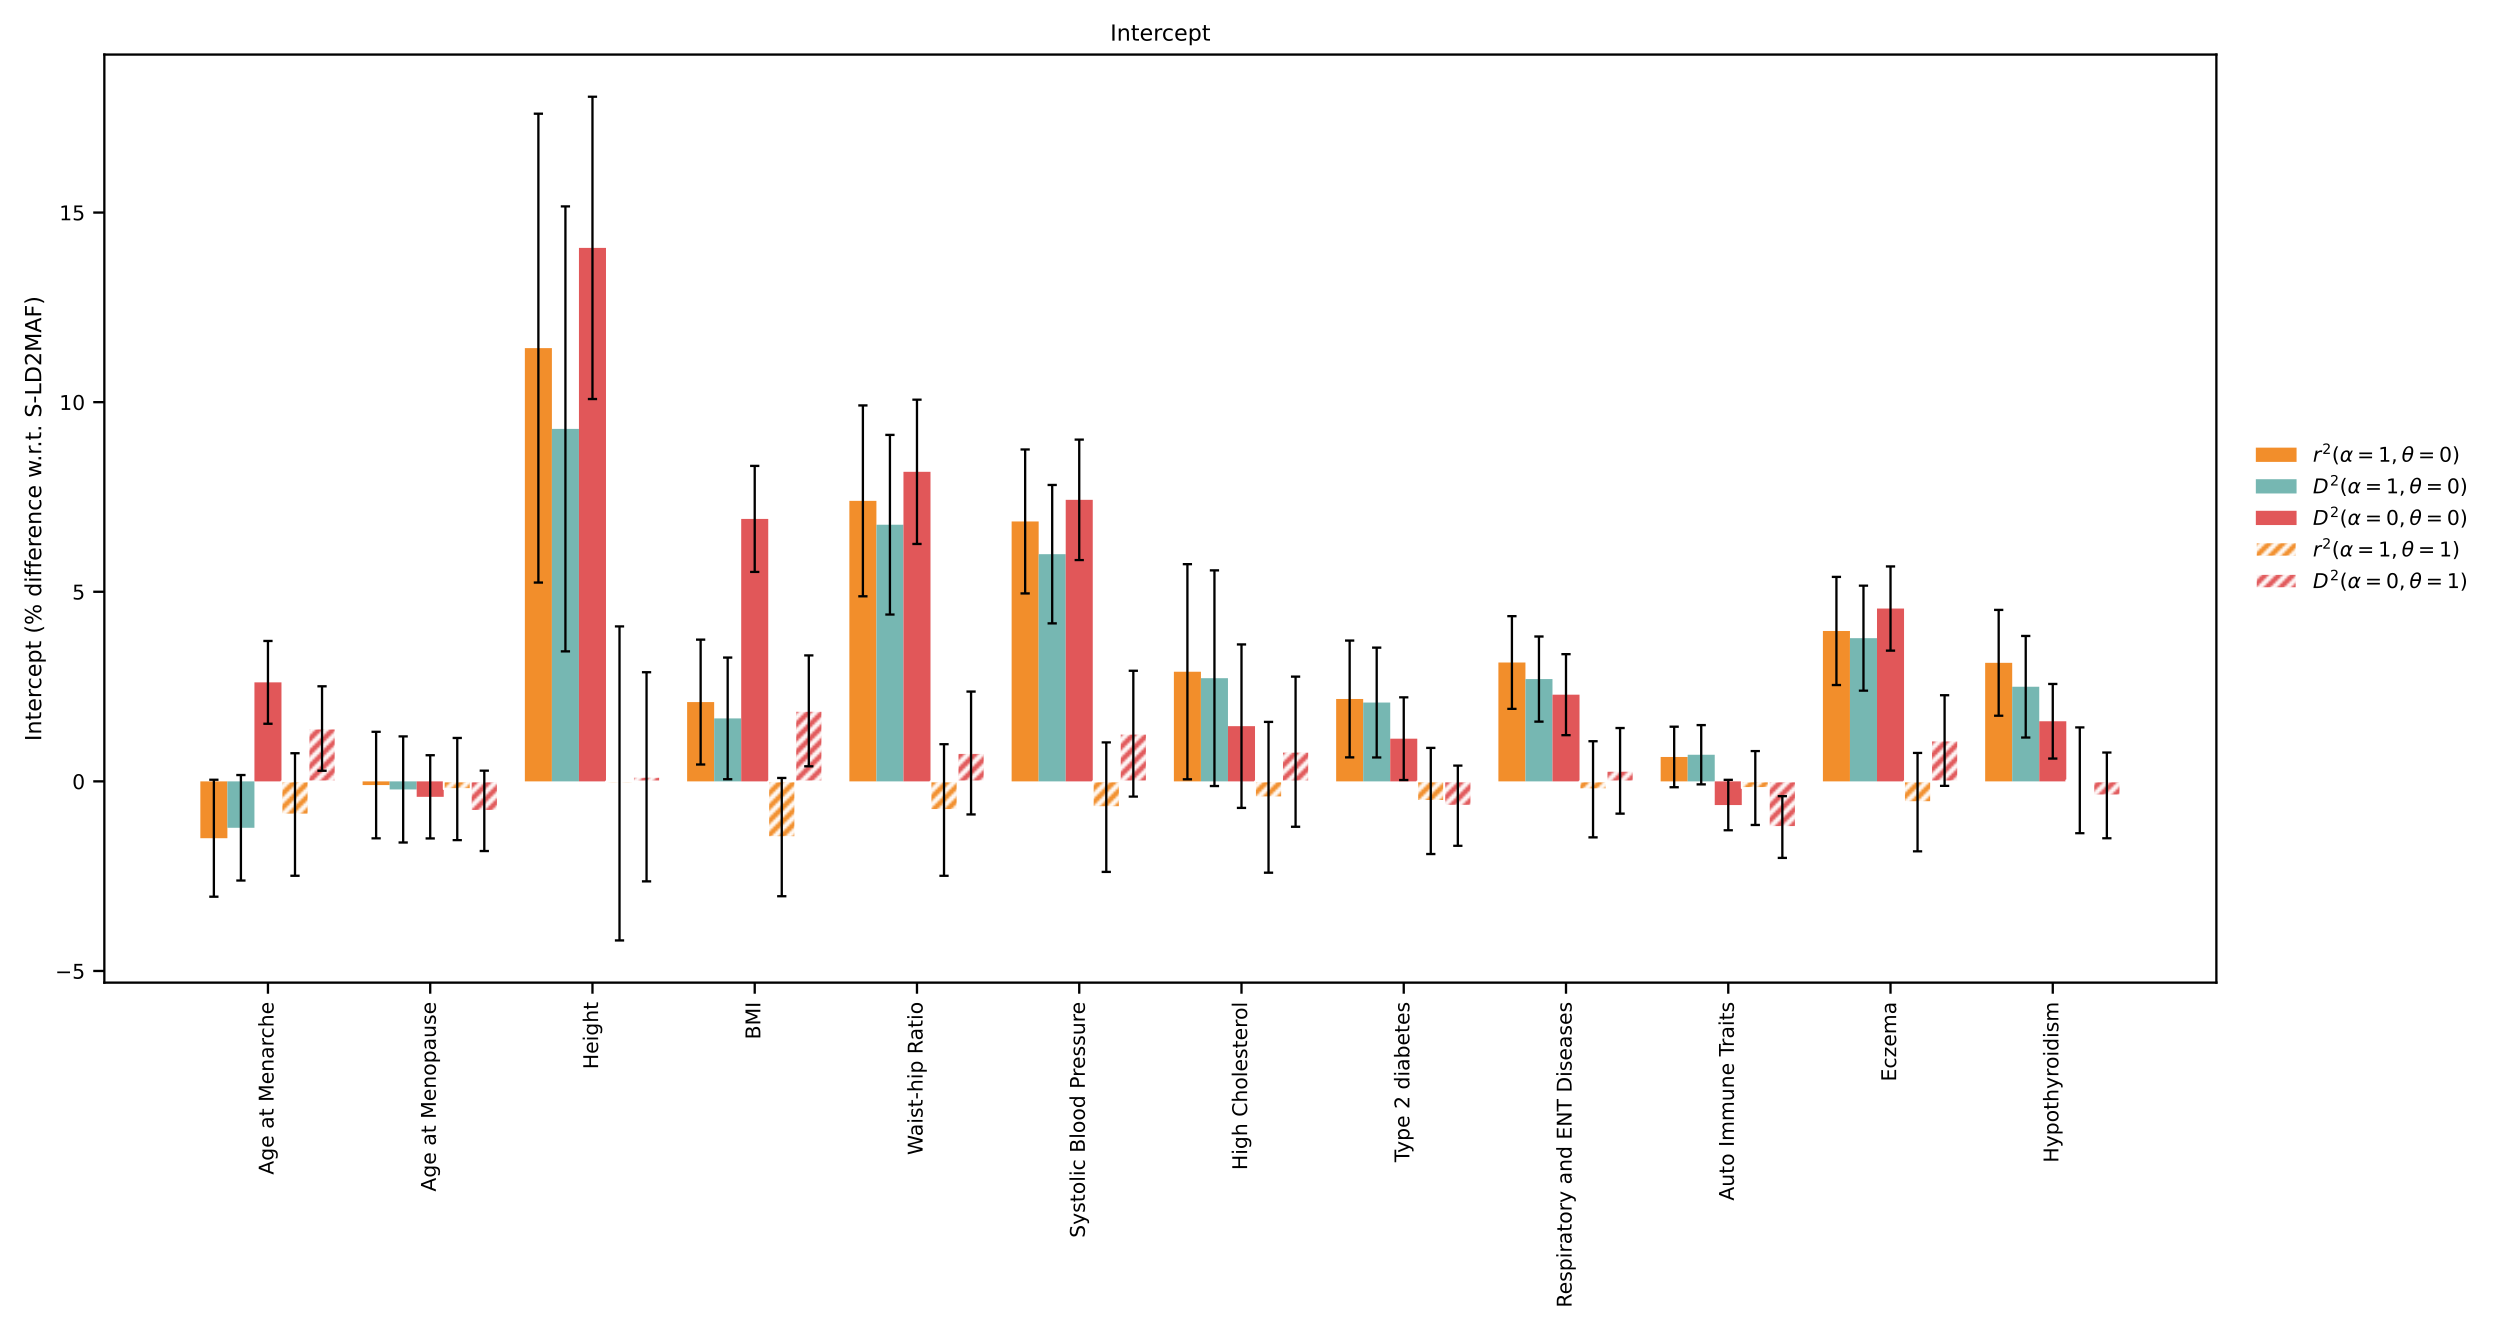 <?xml version="1.0" encoding="utf-8" standalone="no"?>
<!DOCTYPE svg PUBLIC "-//W3C//DTD SVG 1.1//EN"
  "http://www.w3.org/Graphics/SVG/1.1/DTD/svg11.dtd">
<!-- Created with matplotlib (https://matplotlib.org/) -->
<svg height="576pt" version="1.1" viewBox="0 0 1080 576" width="1080pt" xmlns="http://www.w3.org/2000/svg" xmlns:xlink="http://www.w3.org/1999/xlink">
 <defs>
  <style type="text/css">
*{stroke-linecap:butt;stroke-linejoin:round;}
  </style>
 </defs>
 <g id="figure_1">
  <g id="patch_1">
   <path d="M 0 576 
L 1080 576 
L 1080 0 
L 0 0 
z
" style="fill:#ffffff;"/>
  </g>
  <g id="axes_1">
   <g id="patch_2">
    <path d="M 45.078 424.492 
L 957.475 424.492 
L 957.475 23.568 
L 45.078 23.568 
z
" style="fill:#ffffff;"/>
   </g>
   <g id="patch_3">
    <path clip-path="url(#pf34d7da13c)" d="M 86.551 337.557 
L 98.233 337.557 
L 98.233 362.108 
L 86.551 362.108 
z
" style="fill:#f28e2b;"/>
   </g>
   <g id="patch_4">
    <path clip-path="url(#pf34d7da13c)" d="M 156.645 337.557 
L 168.327 337.557 
L 168.327 339.151 
L 156.645 339.151 
z
" style="fill:#f28e2b;"/>
   </g>
   <g id="patch_5">
    <path clip-path="url(#pf34d7da13c)" d="M 226.74 337.557 
L 238.422 337.557 
L 238.422 150.389 
L 226.74 150.389 
z
" style="fill:#f28e2b;"/>
   </g>
   <g id="patch_6">
    <path clip-path="url(#pf34d7da13c)" d="M 296.834 337.557 
L 308.516 337.557 
L 308.516 303.297 
L 296.834 303.297 
z
" style="fill:#f28e2b;"/>
   </g>
   <g id="patch_7">
    <path clip-path="url(#pf34d7da13c)" d="M 366.929 337.557 
L 378.611 337.557 
L 378.611 216.372 
L 366.929 216.372 
z
" style="fill:#f28e2b;"/>
   </g>
   <g id="patch_8">
    <path clip-path="url(#pf34d7da13c)" d="M 437.023 337.557 
L 448.705 337.557 
L 448.705 225.271 
L 437.023 225.271 
z
" style="fill:#f28e2b;"/>
   </g>
   <g id="patch_9">
    <path clip-path="url(#pf34d7da13c)" d="M 507.117 337.557 
L 518.8 337.557 
L 518.8 290.191 
L 507.117 290.191 
z
" style="fill:#f28e2b;"/>
   </g>
   <g id="patch_10">
    <path clip-path="url(#pf34d7da13c)" d="M 577.212 337.557 
L 588.894 337.557 
L 588.894 301.958 
L 577.212 301.958 
z
" style="fill:#f28e2b;"/>
   </g>
   <g id="patch_11">
    <path clip-path="url(#pf34d7da13c)" d="M 647.306 337.557 
L 658.989 337.557 
L 658.989 286.202 
L 647.306 286.202 
z
" style="fill:#f28e2b;"/>
   </g>
   <g id="patch_12">
    <path clip-path="url(#pf34d7da13c)" d="M 717.401 337.557 
L 729.083 337.557 
L 729.083 327.01 
L 717.401 327.01 
z
" style="fill:#f28e2b;"/>
   </g>
   <g id="patch_13">
    <path clip-path="url(#pf34d7da13c)" d="M 787.495 337.557 
L 799.178 337.557 
L 799.178 272.585 
L 787.495 272.585 
z
" style="fill:#f28e2b;"/>
   </g>
   <g id="patch_14">
    <path clip-path="url(#pf34d7da13c)" d="M 857.59 337.557 
L 869.272 337.557 
L 869.272 286.342 
L 857.59 286.342 
z
" style="fill:#f28e2b;"/>
   </g>
   <g id="patch_15">
    <path clip-path="url(#pf34d7da13c)" d="M 98.233 337.557 
L 109.915 337.557 
L 109.915 357.603 
L 98.233 357.603 
z
" style="fill:#76b7b2;"/>
   </g>
   <g id="patch_16">
    <path clip-path="url(#pf34d7da13c)" d="M 168.327 337.557 
L 180.01 337.557 
L 180.01 341.04 
L 168.327 341.04 
z
" style="fill:#76b7b2;"/>
   </g>
   <g id="patch_17">
    <path clip-path="url(#pf34d7da13c)" d="M 238.422 337.557 
L 250.104 337.557 
L 250.104 185.283 
L 238.422 185.283 
z
" style="fill:#76b7b2;"/>
   </g>
   <g id="patch_18">
    <path clip-path="url(#pf34d7da13c)" d="M 308.516 337.557 
L 320.199 337.557 
L 320.199 310.353 
L 308.516 310.353 
z
" style="fill:#76b7b2;"/>
   </g>
   <g id="patch_19">
    <path clip-path="url(#pf34d7da13c)" d="M 378.611 337.557 
L 390.293 337.557 
L 390.293 226.683 
L 378.611 226.683 
z
" style="fill:#76b7b2;"/>
   </g>
   <g id="patch_20">
    <path clip-path="url(#pf34d7da13c)" d="M 448.705 337.557 
L 460.388 337.557 
L 460.388 239.407 
L 448.705 239.407 
z
" style="fill:#76b7b2;"/>
   </g>
   <g id="patch_21">
    <path clip-path="url(#pf34d7da13c)" d="M 518.8 337.557 
L 530.482 337.557 
L 530.482 292.981 
L 518.8 292.981 
z
" style="fill:#76b7b2;"/>
   </g>
   <g id="patch_22">
    <path clip-path="url(#pf34d7da13c)" d="M 588.894 337.557 
L 600.577 337.557 
L 600.577 303.498 
L 588.894 303.498 
z
" style="fill:#76b7b2;"/>
   </g>
   <g id="patch_23">
    <path clip-path="url(#pf34d7da13c)" d="M 658.989 337.557 
L 670.671 337.557 
L 670.671 293.355 
L 658.989 293.355 
z
" style="fill:#76b7b2;"/>
   </g>
   <g id="patch_24">
    <path clip-path="url(#pf34d7da13c)" d="M 729.083 337.557 
L 740.766 337.557 
L 740.766 326.053 
L 729.083 326.053 
z
" style="fill:#76b7b2;"/>
   </g>
   <g id="patch_25">
    <path clip-path="url(#pf34d7da13c)" d="M 799.178 337.557 
L 810.86 337.557 
L 810.86 275.689 
L 799.178 275.689 
z
" style="fill:#76b7b2;"/>
   </g>
   <g id="patch_26">
    <path clip-path="url(#pf34d7da13c)" d="M 869.272 337.557 
L 880.955 337.557 
L 880.955 296.673 
L 869.272 296.673 
z
" style="fill:#76b7b2;"/>
   </g>
   <g id="patch_27">
    <path clip-path="url(#pf34d7da13c)" d="M 109.915 337.557 
L 121.598 337.557 
L 121.598 294.78 
L 109.915 294.78 
z
" style="fill:#e15759;"/>
   </g>
   <g id="patch_28">
    <path clip-path="url(#pf34d7da13c)" d="M 180.01 337.557 
L 191.692 337.557 
L 191.692 344.23 
L 180.01 344.23 
z
" style="fill:#e15759;"/>
   </g>
   <g id="patch_29">
    <path clip-path="url(#pf34d7da13c)" d="M 250.104 337.557 
L 261.787 337.557 
L 261.787 107.09 
L 250.104 107.09 
z
" style="fill:#e15759;"/>
   </g>
   <g id="patch_30">
    <path clip-path="url(#pf34d7da13c)" d="M 320.199 337.557 
L 331.881 337.557 
L 331.881 224.175 
L 320.199 224.175 
z
" style="fill:#e15759;"/>
   </g>
   <g id="patch_31">
    <path clip-path="url(#pf34d7da13c)" d="M 390.293 337.557 
L 401.976 337.557 
L 401.976 203.822 
L 390.293 203.822 
z
" style="fill:#e15759;"/>
   </g>
   <g id="patch_32">
    <path clip-path="url(#pf34d7da13c)" d="M 460.388 337.557 
L 472.07 337.557 
L 472.07 215.927 
L 460.388 215.927 
z
" style="fill:#e15759;"/>
   </g>
   <g id="patch_33">
    <path clip-path="url(#pf34d7da13c)" d="M 530.482 337.557 
L 542.165 337.557 
L 542.165 313.699 
L 530.482 313.699 
z
" style="fill:#e15759;"/>
   </g>
   <g id="patch_34">
    <path clip-path="url(#pf34d7da13c)" d="M 600.577 337.557 
L 612.259 337.557 
L 612.259 319.111 
L 600.577 319.111 
z
" style="fill:#e15759;"/>
   </g>
   <g id="patch_35">
    <path clip-path="url(#pf34d7da13c)" d="M 670.671 337.557 
L 682.354 337.557 
L 682.354 300.102 
L 670.671 300.102 
z
" style="fill:#e15759;"/>
   </g>
   <g id="patch_36">
    <path clip-path="url(#pf34d7da13c)" d="M 740.766 337.557 
L 752.448 337.557 
L 752.448 347.782 
L 740.766 347.782 
z
" style="fill:#e15759;"/>
   </g>
   <g id="patch_37">
    <path clip-path="url(#pf34d7da13c)" d="M 810.86 337.557 
L 822.543 337.557 
L 822.543 262.888 
L 810.86 262.888 
z
" style="fill:#e15759;"/>
   </g>
   <g id="patch_38">
    <path clip-path="url(#pf34d7da13c)" d="M 880.955 337.557 
L 892.637 337.557 
L 892.637 311.586 
L 880.955 311.586 
z
" style="fill:#e15759;"/>
   </g>
   <g id="patch_39">
    <path clip-path="url(#pf34d7da13c)" d="M 121.598 337.557 
L 133.28 337.557 
L 133.28 351.866 
L 121.598 351.866 
z
" style="fill:url(#h588bc26cf3);stroke:#ffffff;stroke-linejoin:miter;stroke-width:0.8;"/>
   </g>
   <g id="patch_40">
    <path clip-path="url(#pf34d7da13c)" d="M 191.692 337.557 
L 203.375 337.557 
L 203.375 340.872 
L 191.692 340.872 
z
" style="fill:url(#h588bc26cf3);stroke:#ffffff;stroke-linejoin:miter;stroke-width:0.8;"/>
   </g>
   <g id="patch_41">
    <path clip-path="url(#pf34d7da13c)" d="M 261.787 337.557 
L 273.469 337.557 
L 273.469 338.438 
L 261.787 338.438 
z
" style="fill:url(#h588bc26cf3);stroke:#ffffff;stroke-linejoin:miter;stroke-width:0.8;"/>
   </g>
   <g id="patch_42">
    <path clip-path="url(#pf34d7da13c)" d="M 331.881 337.557 
L 343.564 337.557 
L 343.564 361.626 
L 331.881 361.626 
z
" style="fill:url(#h588bc26cf3);stroke:#ffffff;stroke-linejoin:miter;stroke-width:0.8;"/>
   </g>
   <g id="patch_43">
    <path clip-path="url(#pf34d7da13c)" d="M 401.976 337.557 
L 413.658 337.557 
L 413.658 349.92 
L 401.976 349.92 
z
" style="fill:url(#h588bc26cf3);stroke:#ffffff;stroke-linejoin:miter;stroke-width:0.8;"/>
   </g>
   <g id="patch_44">
    <path clip-path="url(#pf34d7da13c)" d="M 472.07 337.557 
L 483.753 337.557 
L 483.753 348.687 
L 472.07 348.687 
z
" style="fill:url(#h588bc26cf3);stroke:#ffffff;stroke-linejoin:miter;stroke-width:0.8;"/>
   </g>
   <g id="patch_45">
    <path clip-path="url(#pf34d7da13c)" d="M 542.165 337.557 
L 553.847 337.557 
L 553.847 344.432 
L 542.165 344.432 
z
" style="fill:url(#h588bc26cf3);stroke:#ffffff;stroke-linejoin:miter;stroke-width:0.8;"/>
   </g>
   <g id="patch_46">
    <path clip-path="url(#pf34d7da13c)" d="M 612.259 337.557 
L 623.942 337.557 
L 623.942 346.014 
L 612.259 346.014 
z
" style="fill:url(#h588bc26cf3);stroke:#ffffff;stroke-linejoin:miter;stroke-width:0.8;"/>
   </g>
   <g id="patch_47">
    <path clip-path="url(#pf34d7da13c)" d="M 682.354 337.557 
L 694.036 337.557 
L 694.036 340.972 
L 682.354 340.972 
z
" style="fill:url(#h588bc26cf3);stroke:#ffffff;stroke-linejoin:miter;stroke-width:0.8;"/>
   </g>
   <g id="patch_48">
    <path clip-path="url(#pf34d7da13c)" d="M 752.448 337.557 
L 764.131 337.557 
L 764.131 340.423 
L 752.448 340.423 
z
" style="fill:url(#h588bc26cf3);stroke:#ffffff;stroke-linejoin:miter;stroke-width:0.8;"/>
   </g>
   <g id="patch_49">
    <path clip-path="url(#pf34d7da13c)" d="M 822.543 337.557 
L 834.225 337.557 
L 834.225 346.522 
L 822.543 346.522 
z
" style="fill:url(#h588bc26cf3);stroke:#ffffff;stroke-linejoin:miter;stroke-width:0.8;"/>
   </g>
   <g id="patch_50">
    <path clip-path="url(#pf34d7da13c)" d="M 892.637 337.557 
L 904.32 337.557 
L 904.32 337.09 
L 892.637 337.09 
z
" style="fill:url(#h588bc26cf3);stroke:#ffffff;stroke-linejoin:miter;stroke-width:0.8;"/>
   </g>
   <g id="patch_51">
    <path clip-path="url(#pf34d7da13c)" d="M 133.28 337.557 
L 144.963 337.557 
L 144.963 314.722 
L 133.28 314.722 
z
" style="fill:url(#haf99d4918a);stroke:#ffffff;stroke-linejoin:miter;stroke-width:0.8;"/>
   </g>
   <g id="patch_52">
    <path clip-path="url(#pf34d7da13c)" d="M 203.375 337.557 
L 215.057 337.557 
L 215.057 350.29 
L 203.375 350.29 
z
" style="fill:url(#haf99d4918a);stroke:#ffffff;stroke-linejoin:miter;stroke-width:0.8;"/>
   </g>
   <g id="patch_53">
    <path clip-path="url(#pf34d7da13c)" d="M 273.469 337.557 
L 285.152 337.557 
L 285.152 335.575 
L 273.469 335.575 
z
" style="fill:url(#haf99d4918a);stroke:#ffffff;stroke-linejoin:miter;stroke-width:0.8;"/>
   </g>
   <g id="patch_54">
    <path clip-path="url(#pf34d7da13c)" d="M 343.564 337.557 
L 355.246 337.557 
L 355.246 307.085 
L 343.564 307.085 
z
" style="fill:url(#haf99d4918a);stroke:#ffffff;stroke-linejoin:miter;stroke-width:0.8;"/>
   </g>
   <g id="patch_55">
    <path clip-path="url(#pf34d7da13c)" d="M 413.658 337.557 
L 425.341 337.557 
L 425.341 325.295 
L 413.658 325.295 
z
" style="fill:url(#haf99d4918a);stroke:#ffffff;stroke-linejoin:miter;stroke-width:0.8;"/>
   </g>
   <g id="patch_56">
    <path clip-path="url(#pf34d7da13c)" d="M 483.753 337.557 
L 495.435 337.557 
L 495.435 316.951 
L 483.753 316.951 
z
" style="fill:url(#haf99d4918a);stroke:#ffffff;stroke-linejoin:miter;stroke-width:0.8;"/>
   </g>
   <g id="patch_57">
    <path clip-path="url(#pf34d7da13c)" d="M 553.847 337.557 
L 565.53 337.557 
L 565.53 324.738 
L 553.847 324.738 
z
" style="fill:url(#haf99d4918a);stroke:#ffffff;stroke-linejoin:miter;stroke-width:0.8;"/>
   </g>
   <g id="patch_58">
    <path clip-path="url(#pf34d7da13c)" d="M 623.942 337.557 
L 635.624 337.557 
L 635.624 348.065 
L 623.942 348.065 
z
" style="fill:url(#haf99d4918a);stroke:#ffffff;stroke-linejoin:miter;stroke-width:0.8;"/>
   </g>
   <g id="patch_59">
    <path clip-path="url(#pf34d7da13c)" d="M 694.036 337.557 
L 705.719 337.557 
L 705.719 332.997 
L 694.036 332.997 
z
" style="fill:url(#haf99d4918a);stroke:#ffffff;stroke-linejoin:miter;stroke-width:0.8;"/>
   </g>
   <g id="patch_60">
    <path clip-path="url(#pf34d7da13c)" d="M 764.131 337.557 
L 775.813 337.557 
L 775.813 357.274 
L 764.131 357.274 
z
" style="fill:url(#haf99d4918a);stroke:#ffffff;stroke-linejoin:miter;stroke-width:0.8;"/>
   </g>
   <g id="patch_61">
    <path clip-path="url(#pf34d7da13c)" d="M 834.225 337.557 
L 845.908 337.557 
L 845.908 319.921 
L 834.225 319.921 
z
" style="fill:url(#haf99d4918a);stroke:#ffffff;stroke-linejoin:miter;stroke-width:0.8;"/>
   </g>
   <g id="patch_62">
    <path clip-path="url(#pf34d7da13c)" d="M 904.32 337.557 
L 916.002 337.557 
L 916.002 343.615 
L 904.32 343.615 
z
" style="fill:url(#haf99d4918a);stroke:#ffffff;stroke-linejoin:miter;stroke-width:0.8;"/>
   </g>
   <g id="matplotlib.axis_1">
    <g id="xtick_1">
     <g id="line2d_1">
      <defs>
       <path d="M 0 0 
L 0 4.8 
" id="mca6d65f0cd" style="stroke:#000000;"/>
      </defs>
      <g>
       <use style="stroke:#000000;" x="115.757" xlink:href="#mca6d65f0cd" y="424.492"/>
      </g>
     </g>
     <g id="text_1">
      <!-- Age at Menarche -->
      <defs>
       <path d="M 34.188 63.188 
L 20.797 26.906 
L 47.609 26.906 
z
M 28.609 72.906 
L 39.797 72.906 
L 67.578 0 
L 57.328 0 
L 50.688 18.703 
L 17.828 18.703 
L 11.188 0 
L 0.781 0 
z
" id="DejaVuSans-65"/>
       <path d="M 45.406 27.984 
Q 45.406 37.75 41.375 43.109 
Q 37.359 48.484 30.078 48.484 
Q 22.859 48.484 18.828 43.109 
Q 14.797 37.75 14.797 27.984 
Q 14.797 18.266 18.828 12.891 
Q 22.859 7.516 30.078 7.516 
Q 37.359 7.516 41.375 12.891 
Q 45.406 18.266 45.406 27.984 
z
M 54.391 6.781 
Q 54.391 -7.172 48.188 -13.984 
Q 42 -20.797 29.203 -20.797 
Q 24.469 -20.797 20.266 -20.094 
Q 16.062 -19.391 12.109 -17.922 
L 12.109 -9.188 
Q 16.062 -11.328 19.922 -12.344 
Q 23.781 -13.375 27.781 -13.375 
Q 36.625 -13.375 41.016 -8.766 
Q 45.406 -4.156 45.406 5.172 
L 45.406 9.625 
Q 42.625 4.781 38.281 2.391 
Q 33.938 0 27.875 0 
Q 17.828 0 11.672 7.656 
Q 5.516 15.328 5.516 27.984 
Q 5.516 40.672 11.672 48.328 
Q 17.828 56 27.875 56 
Q 33.938 56 38.281 53.609 
Q 42.625 51.219 45.406 46.391 
L 45.406 54.688 
L 54.391 54.688 
z
" id="DejaVuSans-103"/>
       <path d="M 56.203 29.594 
L 56.203 25.203 
L 14.891 25.203 
Q 15.484 15.922 20.484 11.062 
Q 25.484 6.203 34.422 6.203 
Q 39.594 6.203 44.453 7.469 
Q 49.312 8.734 54.109 11.281 
L 54.109 2.781 
Q 49.266 0.734 44.188 -0.344 
Q 39.109 -1.422 33.891 -1.422 
Q 20.797 -1.422 13.156 6.188 
Q 5.516 13.812 5.516 26.812 
Q 5.516 40.234 12.766 48.109 
Q 20.016 56 32.328 56 
Q 43.359 56 49.781 48.891 
Q 56.203 41.797 56.203 29.594 
z
M 47.219 32.234 
Q 47.125 39.594 43.094 43.984 
Q 39.062 48.391 32.422 48.391 
Q 24.906 48.391 20.391 44.141 
Q 15.875 39.891 15.188 32.172 
z
" id="DejaVuSans-101"/>
       <path id="DejaVuSans-32"/>
       <path d="M 34.281 27.484 
Q 23.391 27.484 19.188 25 
Q 14.984 22.516 14.984 16.5 
Q 14.984 11.719 18.141 8.906 
Q 21.297 6.109 26.703 6.109 
Q 34.188 6.109 38.703 11.406 
Q 43.219 16.703 43.219 25.484 
L 43.219 27.484 
z
M 52.203 31.203 
L 52.203 0 
L 43.219 0 
L 43.219 8.297 
Q 40.141 3.328 35.547 0.953 
Q 30.953 -1.422 24.312 -1.422 
Q 15.922 -1.422 10.953 3.297 
Q 6 8.016 6 15.922 
Q 6 25.141 12.172 29.828 
Q 18.359 34.516 30.609 34.516 
L 43.219 34.516 
L 43.219 35.406 
Q 43.219 41.609 39.141 45 
Q 35.062 48.391 27.688 48.391 
Q 23 48.391 18.547 47.266 
Q 14.109 46.141 10.016 43.891 
L 10.016 52.203 
Q 14.938 54.109 19.578 55.047 
Q 24.219 56 28.609 56 
Q 40.484 56 46.344 49.844 
Q 52.203 43.703 52.203 31.203 
z
" id="DejaVuSans-97"/>
       <path d="M 18.312 70.219 
L 18.312 54.688 
L 36.812 54.688 
L 36.812 47.703 
L 18.312 47.703 
L 18.312 18.016 
Q 18.312 11.328 20.141 9.422 
Q 21.969 7.516 27.594 7.516 
L 36.812 7.516 
L 36.812 0 
L 27.594 0 
Q 17.188 0 13.234 3.875 
Q 9.281 7.766 9.281 18.016 
L 9.281 47.703 
L 2.688 47.703 
L 2.688 54.688 
L 9.281 54.688 
L 9.281 70.219 
z
" id="DejaVuSans-116"/>
       <path d="M 9.812 72.906 
L 24.516 72.906 
L 43.109 23.297 
L 61.812 72.906 
L 76.516 72.906 
L 76.516 0 
L 66.891 0 
L 66.891 64.016 
L 48.094 14.016 
L 38.188 14.016 
L 19.391 64.016 
L 19.391 0 
L 9.812 0 
z
" id="DejaVuSans-77"/>
       <path d="M 54.891 33.016 
L 54.891 0 
L 45.906 0 
L 45.906 32.719 
Q 45.906 40.484 42.875 44.328 
Q 39.844 48.188 33.797 48.188 
Q 26.516 48.188 22.312 43.547 
Q 18.109 38.922 18.109 30.906 
L 18.109 0 
L 9.078 0 
L 9.078 54.688 
L 18.109 54.688 
L 18.109 46.188 
Q 21.344 51.125 25.703 53.562 
Q 30.078 56 35.797 56 
Q 45.219 56 50.047 50.172 
Q 54.891 44.344 54.891 33.016 
z
" id="DejaVuSans-110"/>
       <path d="M 41.109 46.297 
Q 39.594 47.172 37.812 47.578 
Q 36.031 48 33.891 48 
Q 26.266 48 22.188 43.047 
Q 18.109 38.094 18.109 28.812 
L 18.109 0 
L 9.078 0 
L 9.078 54.688 
L 18.109 54.688 
L 18.109 46.188 
Q 20.953 51.172 25.484 53.578 
Q 30.031 56 36.531 56 
Q 37.453 56 38.578 55.875 
Q 39.703 55.766 41.062 55.516 
z
" id="DejaVuSans-114"/>
       <path d="M 48.781 52.594 
L 48.781 44.188 
Q 44.969 46.297 41.141 47.344 
Q 37.312 48.391 33.406 48.391 
Q 24.656 48.391 19.812 42.844 
Q 14.984 37.312 14.984 27.297 
Q 14.984 17.281 19.812 11.734 
Q 24.656 6.203 33.406 6.203 
Q 37.312 6.203 41.141 7.25 
Q 44.969 8.297 48.781 10.406 
L 48.781 2.094 
Q 45.016 0.344 40.984 -0.531 
Q 36.969 -1.422 32.422 -1.422 
Q 20.062 -1.422 12.781 6.344 
Q 5.516 14.109 5.516 27.297 
Q 5.516 40.672 12.859 48.328 
Q 20.219 56 33.016 56 
Q 37.156 56 41.109 55.141 
Q 45.062 54.297 48.781 52.594 
z
" id="DejaVuSans-99"/>
       <path d="M 54.891 33.016 
L 54.891 0 
L 45.906 0 
L 45.906 32.719 
Q 45.906 40.484 42.875 44.328 
Q 39.844 48.188 33.797 48.188 
Q 26.516 48.188 22.312 43.547 
Q 18.109 38.922 18.109 30.906 
L 18.109 0 
L 9.078 0 
L 9.078 75.984 
L 18.109 75.984 
L 18.109 46.188 
Q 21.344 51.125 25.703 53.562 
Q 30.078 56 35.797 56 
Q 45.219 56 50.047 50.172 
Q 54.891 44.344 54.891 33.016 
z
" id="DejaVuSans-104"/>
      </defs>
      <g transform="translate(118.185 507.476)rotate(-90)scale(0.088 -0.088)">
       <use xlink:href="#DejaVuSans-65"/>
       <use x="68.408" xlink:href="#DejaVuSans-103"/>
       <use x="131.885" xlink:href="#DejaVuSans-101"/>
       <use x="193.408" xlink:href="#DejaVuSans-32"/>
       <use x="225.195" xlink:href="#DejaVuSans-97"/>
       <use x="286.475" xlink:href="#DejaVuSans-116"/>
       <use x="325.684" xlink:href="#DejaVuSans-32"/>
       <use x="357.471" xlink:href="#DejaVuSans-77"/>
       <use x="443.75" xlink:href="#DejaVuSans-101"/>
       <use x="505.273" xlink:href="#DejaVuSans-110"/>
       <use x="568.652" xlink:href="#DejaVuSans-97"/>
       <use x="629.932" xlink:href="#DejaVuSans-114"/>
       <use x="668.795" xlink:href="#DejaVuSans-99"/>
       <use x="723.775" xlink:href="#DejaVuSans-104"/>
       <use x="787.154" xlink:href="#DejaVuSans-101"/>
      </g>
     </g>
    </g>
    <g id="xtick_2">
     <g id="line2d_2">
      <g>
       <use style="stroke:#000000;" x="185.851" xlink:href="#mca6d65f0cd" y="424.492"/>
      </g>
     </g>
     <g id="text_2">
      <!-- Age at Menopause -->
      <defs>
       <path d="M 30.609 48.391 
Q 23.391 48.391 19.188 42.75 
Q 14.984 37.109 14.984 27.297 
Q 14.984 17.484 19.156 11.844 
Q 23.344 6.203 30.609 6.203 
Q 37.797 6.203 41.984 11.859 
Q 46.188 17.531 46.188 27.297 
Q 46.188 37.016 41.984 42.703 
Q 37.797 48.391 30.609 48.391 
z
M 30.609 56 
Q 42.328 56 49.016 48.375 
Q 55.719 40.766 55.719 27.297 
Q 55.719 13.875 49.016 6.219 
Q 42.328 -1.422 30.609 -1.422 
Q 18.844 -1.422 12.172 6.219 
Q 5.516 13.875 5.516 27.297 
Q 5.516 40.766 12.172 48.375 
Q 18.844 56 30.609 56 
z
" id="DejaVuSans-111"/>
       <path d="M 18.109 8.203 
L 18.109 -20.797 
L 9.078 -20.797 
L 9.078 54.688 
L 18.109 54.688 
L 18.109 46.391 
Q 20.953 51.266 25.266 53.625 
Q 29.594 56 35.594 56 
Q 45.562 56 51.781 48.094 
Q 58.016 40.188 58.016 27.297 
Q 58.016 14.406 51.781 6.484 
Q 45.562 -1.422 35.594 -1.422 
Q 29.594 -1.422 25.266 0.953 
Q 20.953 3.328 18.109 8.203 
z
M 48.688 27.297 
Q 48.688 37.203 44.609 42.844 
Q 40.531 48.484 33.406 48.484 
Q 26.266 48.484 22.188 42.844 
Q 18.109 37.203 18.109 27.297 
Q 18.109 17.391 22.188 11.75 
Q 26.266 6.109 33.406 6.109 
Q 40.531 6.109 44.609 11.75 
Q 48.688 17.391 48.688 27.297 
z
" id="DejaVuSans-112"/>
       <path d="M 8.5 21.578 
L 8.5 54.688 
L 17.484 54.688 
L 17.484 21.922 
Q 17.484 14.156 20.5 10.266 
Q 23.531 6.391 29.594 6.391 
Q 36.859 6.391 41.078 11.031 
Q 45.312 15.672 45.312 23.688 
L 45.312 54.688 
L 54.297 54.688 
L 54.297 0 
L 45.312 0 
L 45.312 8.406 
Q 42.047 3.422 37.719 1 
Q 33.406 -1.422 27.688 -1.422 
Q 18.266 -1.422 13.375 4.438 
Q 8.5 10.297 8.5 21.578 
z
M 31.109 56 
z
" id="DejaVuSans-117"/>
       <path d="M 44.281 53.078 
L 44.281 44.578 
Q 40.484 46.531 36.375 47.5 
Q 32.281 48.484 27.875 48.484 
Q 21.188 48.484 17.844 46.438 
Q 14.5 44.391 14.5 40.281 
Q 14.5 37.156 16.891 35.375 
Q 19.281 33.594 26.516 31.984 
L 29.594 31.297 
Q 39.156 29.25 43.188 25.516 
Q 47.219 21.781 47.219 15.094 
Q 47.219 7.469 41.188 3.016 
Q 35.156 -1.422 24.609 -1.422 
Q 20.219 -1.422 15.453 -0.562 
Q 10.688 0.297 5.422 2 
L 5.422 11.281 
Q 10.406 8.688 15.234 7.391 
Q 20.062 6.109 24.812 6.109 
Q 31.156 6.109 34.562 8.281 
Q 37.984 10.453 37.984 14.406 
Q 37.984 18.062 35.516 20.016 
Q 33.062 21.969 24.703 23.781 
L 21.578 24.516 
Q 13.234 26.266 9.516 29.906 
Q 5.812 33.547 5.812 39.891 
Q 5.812 47.609 11.281 51.797 
Q 16.75 56 26.812 56 
Q 31.781 56 36.172 55.266 
Q 40.578 54.547 44.281 53.078 
z
" id="DejaVuSans-115"/>
      </defs>
      <g transform="translate(188.279 514.774)rotate(-90)scale(0.088 -0.088)">
       <use xlink:href="#DejaVuSans-65"/>
       <use x="68.408" xlink:href="#DejaVuSans-103"/>
       <use x="131.885" xlink:href="#DejaVuSans-101"/>
       <use x="193.408" xlink:href="#DejaVuSans-32"/>
       <use x="225.195" xlink:href="#DejaVuSans-97"/>
       <use x="286.475" xlink:href="#DejaVuSans-116"/>
       <use x="325.684" xlink:href="#DejaVuSans-32"/>
       <use x="357.471" xlink:href="#DejaVuSans-77"/>
       <use x="443.75" xlink:href="#DejaVuSans-101"/>
       <use x="505.273" xlink:href="#DejaVuSans-110"/>
       <use x="568.652" xlink:href="#DejaVuSans-111"/>
       <use x="629.834" xlink:href="#DejaVuSans-112"/>
       <use x="693.311" xlink:href="#DejaVuSans-97"/>
       <use x="754.59" xlink:href="#DejaVuSans-117"/>
       <use x="817.969" xlink:href="#DejaVuSans-115"/>
       <use x="870.068" xlink:href="#DejaVuSans-101"/>
      </g>
     </g>
    </g>
    <g id="xtick_3">
     <g id="line2d_3">
      <g>
       <use style="stroke:#000000;" x="255.946" xlink:href="#mca6d65f0cd" y="424.492"/>
      </g>
     </g>
     <g id="text_3">
      <!-- Height -->
      <defs>
       <path d="M 9.812 72.906 
L 19.672 72.906 
L 19.672 43.016 
L 55.516 43.016 
L 55.516 72.906 
L 65.375 72.906 
L 65.375 0 
L 55.516 0 
L 55.516 34.719 
L 19.672 34.719 
L 19.672 0 
L 9.812 0 
z
" id="DejaVuSans-72"/>
       <path d="M 9.422 54.688 
L 18.406 54.688 
L 18.406 0 
L 9.422 0 
z
M 9.422 75.984 
L 18.406 75.984 
L 18.406 64.594 
L 9.422 64.594 
z
" id="DejaVuSans-105"/>
      </defs>
      <g transform="translate(258.374 461.883)rotate(-90)scale(0.088 -0.088)">
       <use xlink:href="#DejaVuSans-72"/>
       <use x="75.195" xlink:href="#DejaVuSans-101"/>
       <use x="136.719" xlink:href="#DejaVuSans-105"/>
       <use x="164.502" xlink:href="#DejaVuSans-103"/>
       <use x="227.979" xlink:href="#DejaVuSans-104"/>
       <use x="291.357" xlink:href="#DejaVuSans-116"/>
      </g>
     </g>
    </g>
    <g id="xtick_4">
     <g id="line2d_4">
      <g>
       <use style="stroke:#000000;" x="326.04" xlink:href="#mca6d65f0cd" y="424.492"/>
      </g>
     </g>
     <g id="text_4">
      <!-- BMI -->
      <defs>
       <path d="M 19.672 34.812 
L 19.672 8.109 
L 35.5 8.109 
Q 43.453 8.109 47.281 11.406 
Q 51.125 14.703 51.125 21.484 
Q 51.125 28.328 47.281 31.562 
Q 43.453 34.812 35.5 34.812 
z
M 19.672 64.797 
L 19.672 42.828 
L 34.281 42.828 
Q 41.5 42.828 45.031 45.531 
Q 48.578 48.25 48.578 53.812 
Q 48.578 59.328 45.031 62.062 
Q 41.5 64.797 34.281 64.797 
z
M 9.812 72.906 
L 35.016 72.906 
Q 46.297 72.906 52.391 68.219 
Q 58.5 63.531 58.5 54.891 
Q 58.5 48.188 55.375 44.234 
Q 52.25 40.281 46.188 39.312 
Q 53.469 37.75 57.5 32.781 
Q 61.531 27.828 61.531 20.406 
Q 61.531 10.641 54.891 5.312 
Q 48.25 0 35.984 0 
L 9.812 0 
z
" id="DejaVuSans-66"/>
       <path d="M 9.812 72.906 
L 19.672 72.906 
L 19.672 0 
L 9.812 0 
z
" id="DejaVuSans-73"/>
      </defs>
      <g transform="translate(328.468 449.018)rotate(-90)scale(0.088 -0.088)">
       <use xlink:href="#DejaVuSans-66"/>
       <use x="68.604" xlink:href="#DejaVuSans-77"/>
       <use x="154.883" xlink:href="#DejaVuSans-73"/>
      </g>
     </g>
    </g>
    <g id="xtick_5">
     <g id="line2d_5">
      <g>
       <use style="stroke:#000000;" x="396.135" xlink:href="#mca6d65f0cd" y="424.492"/>
      </g>
     </g>
     <g id="text_5">
      <!-- Waist-hip Ratio -->
      <defs>
       <path d="M 3.328 72.906 
L 13.281 72.906 
L 28.609 11.281 
L 43.891 72.906 
L 54.984 72.906 
L 70.312 11.281 
L 85.594 72.906 
L 95.609 72.906 
L 77.297 0 
L 64.891 0 
L 49.516 63.281 
L 33.984 0 
L 21.578 0 
z
" id="DejaVuSans-87"/>
       <path d="M 4.891 31.391 
L 31.203 31.391 
L 31.203 23.391 
L 4.891 23.391 
z
" id="DejaVuSans-45"/>
       <path d="M 44.391 34.188 
Q 47.562 33.109 50.562 29.594 
Q 53.562 26.078 56.594 19.922 
L 66.609 0 
L 56 0 
L 46.688 18.703 
Q 43.062 26.031 39.672 28.422 
Q 36.281 30.812 30.422 30.812 
L 19.672 30.812 
L 19.672 0 
L 9.812 0 
L 9.812 72.906 
L 32.078 72.906 
Q 44.578 72.906 50.734 67.672 
Q 56.891 62.453 56.891 51.906 
Q 56.891 45.016 53.688 40.469 
Q 50.484 35.938 44.391 34.188 
z
M 19.672 64.797 
L 19.672 38.922 
L 32.078 38.922 
Q 39.203 38.922 42.844 42.219 
Q 46.484 45.516 46.484 51.906 
Q 46.484 58.297 42.844 61.547 
Q 39.203 64.797 32.078 64.797 
z
" id="DejaVuSans-82"/>
      </defs>
      <g transform="translate(398.563 498.972)rotate(-90)scale(0.088 -0.088)">
       <use xlink:href="#DejaVuSans-87"/>
       <use x="92.502" xlink:href="#DejaVuSans-97"/>
       <use x="153.781" xlink:href="#DejaVuSans-105"/>
       <use x="181.564" xlink:href="#DejaVuSans-115"/>
       <use x="233.664" xlink:href="#DejaVuSans-116"/>
       <use x="272.873" xlink:href="#DejaVuSans-45"/>
       <use x="308.957" xlink:href="#DejaVuSans-104"/>
       <use x="372.336" xlink:href="#DejaVuSans-105"/>
       <use x="400.119" xlink:href="#DejaVuSans-112"/>
       <use x="463.596" xlink:href="#DejaVuSans-32"/>
       <use x="495.383" xlink:href="#DejaVuSans-82"/>
       <use x="562.615" xlink:href="#DejaVuSans-97"/>
       <use x="623.895" xlink:href="#DejaVuSans-116"/>
       <use x="663.104" xlink:href="#DejaVuSans-105"/>
       <use x="690.887" xlink:href="#DejaVuSans-111"/>
      </g>
     </g>
    </g>
    <g id="xtick_6">
     <g id="line2d_6">
      <g>
       <use style="stroke:#000000;" x="466.229" xlink:href="#mca6d65f0cd" y="424.492"/>
      </g>
     </g>
     <g id="text_6">
      <!-- Systolic Blood Pressure -->
      <defs>
       <path d="M 53.516 70.516 
L 53.516 60.891 
Q 47.906 63.578 42.922 64.891 
Q 37.938 66.219 33.297 66.219 
Q 25.25 66.219 20.875 63.094 
Q 16.5 59.969 16.5 54.203 
Q 16.5 49.359 19.406 46.891 
Q 22.312 44.438 30.422 42.922 
L 36.375 41.703 
Q 47.406 39.594 52.656 34.297 
Q 57.906 29 57.906 20.125 
Q 57.906 9.516 50.797 4.047 
Q 43.703 -1.422 29.984 -1.422 
Q 24.812 -1.422 18.969 -0.25 
Q 13.141 0.922 6.891 3.219 
L 6.891 13.375 
Q 12.891 10.016 18.656 8.297 
Q 24.422 6.594 29.984 6.594 
Q 38.422 6.594 43.016 9.906 
Q 47.609 13.234 47.609 19.391 
Q 47.609 24.75 44.312 27.781 
Q 41.016 30.812 33.5 32.328 
L 27.484 33.5 
Q 16.453 35.688 11.516 40.375 
Q 6.594 45.062 6.594 53.422 
Q 6.594 63.094 13.406 68.656 
Q 20.219 74.219 32.172 74.219 
Q 37.312 74.219 42.625 73.281 
Q 47.953 72.359 53.516 70.516 
z
" id="DejaVuSans-83"/>
       <path d="M 32.172 -5.078 
Q 28.375 -14.844 24.75 -17.812 
Q 21.141 -20.797 15.094 -20.797 
L 7.906 -20.797 
L 7.906 -13.281 
L 13.188 -13.281 
Q 16.891 -13.281 18.938 -11.516 
Q 21 -9.766 23.484 -3.219 
L 25.094 0.875 
L 2.984 54.688 
L 12.5 54.688 
L 29.594 11.922 
L 46.688 54.688 
L 56.203 54.688 
z
" id="DejaVuSans-121"/>
       <path d="M 9.422 75.984 
L 18.406 75.984 
L 18.406 0 
L 9.422 0 
z
" id="DejaVuSans-108"/>
       <path d="M 45.406 46.391 
L 45.406 75.984 
L 54.391 75.984 
L 54.391 0 
L 45.406 0 
L 45.406 8.203 
Q 42.578 3.328 38.25 0.953 
Q 33.938 -1.422 27.875 -1.422 
Q 17.969 -1.422 11.734 6.484 
Q 5.516 14.406 5.516 27.297 
Q 5.516 40.188 11.734 48.094 
Q 17.969 56 27.875 56 
Q 33.938 56 38.25 53.625 
Q 42.578 51.266 45.406 46.391 
z
M 14.797 27.297 
Q 14.797 17.391 18.875 11.75 
Q 22.953 6.109 30.078 6.109 
Q 37.203 6.109 41.297 11.75 
Q 45.406 17.391 45.406 27.297 
Q 45.406 37.203 41.297 42.844 
Q 37.203 48.484 30.078 48.484 
Q 22.953 48.484 18.875 42.844 
Q 14.797 37.203 14.797 27.297 
z
" id="DejaVuSans-100"/>
       <path d="M 19.672 64.797 
L 19.672 37.406 
L 32.078 37.406 
Q 38.969 37.406 42.719 40.969 
Q 46.484 44.531 46.484 51.125 
Q 46.484 57.672 42.719 61.234 
Q 38.969 64.797 32.078 64.797 
z
M 9.812 72.906 
L 32.078 72.906 
Q 44.344 72.906 50.609 67.359 
Q 56.891 61.812 56.891 51.125 
Q 56.891 40.328 50.609 34.812 
Q 44.344 29.297 32.078 29.297 
L 19.672 29.297 
L 19.672 0 
L 9.812 0 
z
" id="DejaVuSans-80"/>
      </defs>
      <g transform="translate(468.657 534.732)rotate(-90)scale(0.088 -0.088)">
       <use xlink:href="#DejaVuSans-83"/>
       <use x="63.477" xlink:href="#DejaVuSans-121"/>
       <use x="122.656" xlink:href="#DejaVuSans-115"/>
       <use x="174.756" xlink:href="#DejaVuSans-116"/>
       <use x="213.965" xlink:href="#DejaVuSans-111"/>
       <use x="275.146" xlink:href="#DejaVuSans-108"/>
       <use x="302.93" xlink:href="#DejaVuSans-105"/>
       <use x="330.713" xlink:href="#DejaVuSans-99"/>
       <use x="385.693" xlink:href="#DejaVuSans-32"/>
       <use x="417.48" xlink:href="#DejaVuSans-66"/>
       <use x="486.084" xlink:href="#DejaVuSans-108"/>
       <use x="513.867" xlink:href="#DejaVuSans-111"/>
       <use x="575.049" xlink:href="#DejaVuSans-111"/>
       <use x="636.23" xlink:href="#DejaVuSans-100"/>
       <use x="699.707" xlink:href="#DejaVuSans-32"/>
       <use x="731.494" xlink:href="#DejaVuSans-80"/>
       <use x="790.047" xlink:href="#DejaVuSans-114"/>
       <use x="828.91" xlink:href="#DejaVuSans-101"/>
       <use x="890.434" xlink:href="#DejaVuSans-115"/>
       <use x="942.533" xlink:href="#DejaVuSans-115"/>
       <use x="994.633" xlink:href="#DejaVuSans-117"/>
       <use x="1058.012" xlink:href="#DejaVuSans-114"/>
       <use x="1096.875" xlink:href="#DejaVuSans-101"/>
      </g>
     </g>
    </g>
    <g id="xtick_7">
     <g id="line2d_7">
      <g>
       <use style="stroke:#000000;" x="536.324" xlink:href="#mca6d65f0cd" y="424.492"/>
      </g>
     </g>
     <g id="text_7">
      <!-- High Cholesterol -->
      <defs>
       <path d="M 64.406 67.281 
L 64.406 56.891 
Q 59.422 61.531 53.781 63.812 
Q 48.141 66.109 41.797 66.109 
Q 29.297 66.109 22.656 58.469 
Q 16.016 50.828 16.016 36.375 
Q 16.016 21.969 22.656 14.328 
Q 29.297 6.688 41.797 6.688 
Q 48.141 6.688 53.781 8.984 
Q 59.422 11.281 64.406 15.922 
L 64.406 5.609 
Q 59.234 2.094 53.438 0.328 
Q 47.656 -1.422 41.219 -1.422 
Q 24.656 -1.422 15.125 8.703 
Q 5.609 18.844 5.609 36.375 
Q 5.609 53.953 15.125 64.078 
Q 24.656 74.219 41.219 74.219 
Q 47.75 74.219 53.531 72.484 
Q 59.328 70.75 64.406 67.281 
z
" id="DejaVuSans-67"/>
      </defs>
      <g transform="translate(538.752 505.479)rotate(-90)scale(0.088 -0.088)">
       <use xlink:href="#DejaVuSans-72"/>
       <use x="75.195" xlink:href="#DejaVuSans-105"/>
       <use x="102.979" xlink:href="#DejaVuSans-103"/>
       <use x="166.455" xlink:href="#DejaVuSans-104"/>
       <use x="229.834" xlink:href="#DejaVuSans-32"/>
       <use x="261.621" xlink:href="#DejaVuSans-67"/>
       <use x="331.445" xlink:href="#DejaVuSans-104"/>
       <use x="394.824" xlink:href="#DejaVuSans-111"/>
       <use x="456.006" xlink:href="#DejaVuSans-108"/>
       <use x="483.789" xlink:href="#DejaVuSans-101"/>
       <use x="545.312" xlink:href="#DejaVuSans-115"/>
       <use x="597.412" xlink:href="#DejaVuSans-116"/>
       <use x="636.621" xlink:href="#DejaVuSans-101"/>
       <use x="698.145" xlink:href="#DejaVuSans-114"/>
       <use x="737.008" xlink:href="#DejaVuSans-111"/>
       <use x="798.189" xlink:href="#DejaVuSans-108"/>
      </g>
     </g>
    </g>
    <g id="xtick_8">
     <g id="line2d_8">
      <g>
       <use style="stroke:#000000;" x="606.418" xlink:href="#mca6d65f0cd" y="424.492"/>
      </g>
     </g>
     <g id="text_8">
      <!-- Type 2 diabetes -->
      <defs>
       <path d="M -0.297 72.906 
L 61.375 72.906 
L 61.375 64.594 
L 35.5 64.594 
L 35.5 0 
L 25.594 0 
L 25.594 64.594 
L -0.297 64.594 
z
" id="DejaVuSans-84"/>
       <path d="M 19.188 8.297 
L 53.609 8.297 
L 53.609 0 
L 7.328 0 
L 7.328 8.297 
Q 12.938 14.109 22.625 23.891 
Q 32.328 33.688 34.812 36.531 
Q 39.547 41.844 41.422 45.531 
Q 43.312 49.219 43.312 52.781 
Q 43.312 58.594 39.234 62.25 
Q 35.156 65.922 28.609 65.922 
Q 23.969 65.922 18.812 64.312 
Q 13.672 62.703 7.812 59.422 
L 7.812 69.391 
Q 13.766 71.781 18.938 73 
Q 24.125 74.219 28.422 74.219 
Q 39.75 74.219 46.484 68.547 
Q 53.219 62.891 53.219 53.422 
Q 53.219 48.922 51.531 44.891 
Q 49.859 40.875 45.406 35.406 
Q 44.188 33.984 37.641 27.219 
Q 31.109 20.453 19.188 8.297 
z
" id="DejaVuSans-50"/>
       <path d="M 48.688 27.297 
Q 48.688 37.203 44.609 42.844 
Q 40.531 48.484 33.406 48.484 
Q 26.266 48.484 22.188 42.844 
Q 18.109 37.203 18.109 27.297 
Q 18.109 17.391 22.188 11.75 
Q 26.266 6.109 33.406 6.109 
Q 40.531 6.109 44.609 11.75 
Q 48.688 17.391 48.688 27.297 
z
M 18.109 46.391 
Q 20.953 51.266 25.266 53.625 
Q 29.594 56 35.594 56 
Q 45.562 56 51.781 48.094 
Q 58.016 40.188 58.016 27.297 
Q 58.016 14.406 51.781 6.484 
Q 45.562 -1.422 35.594 -1.422 
Q 29.594 -1.422 25.266 0.953 
Q 20.953 3.328 18.109 8.203 
L 18.109 0 
L 9.078 0 
L 9.078 75.984 
L 18.109 75.984 
z
" id="DejaVuSans-98"/>
      </defs>
      <g transform="translate(608.846 502.069)rotate(-90)scale(0.088 -0.088)">
       <use xlink:href="#DejaVuSans-84"/>
       <use x="45.459" xlink:href="#DejaVuSans-121"/>
       <use x="104.639" xlink:href="#DejaVuSans-112"/>
       <use x="168.115" xlink:href="#DejaVuSans-101"/>
       <use x="229.639" xlink:href="#DejaVuSans-32"/>
       <use x="261.426" xlink:href="#DejaVuSans-50"/>
       <use x="325.049" xlink:href="#DejaVuSans-32"/>
       <use x="356.836" xlink:href="#DejaVuSans-100"/>
       <use x="420.312" xlink:href="#DejaVuSans-105"/>
       <use x="448.096" xlink:href="#DejaVuSans-97"/>
       <use x="509.375" xlink:href="#DejaVuSans-98"/>
       <use x="572.852" xlink:href="#DejaVuSans-101"/>
       <use x="634.375" xlink:href="#DejaVuSans-116"/>
       <use x="673.584" xlink:href="#DejaVuSans-101"/>
       <use x="735.107" xlink:href="#DejaVuSans-115"/>
      </g>
     </g>
    </g>
    <g id="xtick_9">
     <g id="line2d_9">
      <g>
       <use style="stroke:#000000;" x="676.513" xlink:href="#mca6d65f0cd" y="424.492"/>
      </g>
     </g>
     <g id="text_9">
      <!-- Respiratory and ENT Diseases -->
      <defs>
       <path d="M 9.812 72.906 
L 55.906 72.906 
L 55.906 64.594 
L 19.672 64.594 
L 19.672 43.016 
L 54.391 43.016 
L 54.391 34.719 
L 19.672 34.719 
L 19.672 8.297 
L 56.781 8.297 
L 56.781 0 
L 9.812 0 
z
" id="DejaVuSans-69"/>
       <path d="M 9.812 72.906 
L 23.094 72.906 
L 55.422 11.922 
L 55.422 72.906 
L 64.984 72.906 
L 64.984 0 
L 51.703 0 
L 19.391 60.984 
L 19.391 0 
L 9.812 0 
z
" id="DejaVuSans-78"/>
       <path d="M 19.672 64.797 
L 19.672 8.109 
L 31.594 8.109 
Q 46.688 8.109 53.688 14.938 
Q 60.688 21.781 60.688 36.531 
Q 60.688 51.172 53.688 57.984 
Q 46.688 64.797 31.594 64.797 
z
M 9.812 72.906 
L 30.078 72.906 
Q 51.266 72.906 61.172 64.094 
Q 71.094 55.281 71.094 36.531 
Q 71.094 17.672 61.125 8.828 
Q 51.172 0 30.078 0 
L 9.812 0 
z
" id="DejaVuSans-68"/>
      </defs>
      <g transform="translate(678.941 564.873)rotate(-90)scale(0.088 -0.088)">
       <use xlink:href="#DejaVuSans-82"/>
       <use x="64.982" xlink:href="#DejaVuSans-101"/>
       <use x="126.506" xlink:href="#DejaVuSans-115"/>
       <use x="178.605" xlink:href="#DejaVuSans-112"/>
       <use x="242.082" xlink:href="#DejaVuSans-105"/>
       <use x="269.865" xlink:href="#DejaVuSans-114"/>
       <use x="310.979" xlink:href="#DejaVuSans-97"/>
       <use x="372.258" xlink:href="#DejaVuSans-116"/>
       <use x="411.467" xlink:href="#DejaVuSans-111"/>
       <use x="472.648" xlink:href="#DejaVuSans-114"/>
       <use x="513.762" xlink:href="#DejaVuSans-121"/>
       <use x="572.941" xlink:href="#DejaVuSans-32"/>
       <use x="604.729" xlink:href="#DejaVuSans-97"/>
       <use x="666.008" xlink:href="#DejaVuSans-110"/>
       <use x="729.387" xlink:href="#DejaVuSans-100"/>
       <use x="792.863" xlink:href="#DejaVuSans-32"/>
       <use x="824.65" xlink:href="#DejaVuSans-69"/>
       <use x="887.834" xlink:href="#DejaVuSans-78"/>
       <use x="962.639" xlink:href="#DejaVuSans-84"/>
       <use x="1023.723" xlink:href="#DejaVuSans-32"/>
       <use x="1055.51" xlink:href="#DejaVuSans-68"/>
       <use x="1132.512" xlink:href="#DejaVuSans-105"/>
       <use x="1160.295" xlink:href="#DejaVuSans-115"/>
       <use x="1212.395" xlink:href="#DejaVuSans-101"/>
       <use x="1273.918" xlink:href="#DejaVuSans-97"/>
       <use x="1335.197" xlink:href="#DejaVuSans-115"/>
       <use x="1387.297" xlink:href="#DejaVuSans-101"/>
       <use x="1448.82" xlink:href="#DejaVuSans-115"/>
      </g>
     </g>
    </g>
    <g id="xtick_10">
     <g id="line2d_10">
      <g>
       <use style="stroke:#000000;" x="746.607" xlink:href="#mca6d65f0cd" y="424.492"/>
      </g>
     </g>
     <g id="text_10">
      <!-- Auto Immune Traits -->
      <defs>
       <path d="M 52 44.188 
Q 55.375 50.25 60.062 53.125 
Q 64.75 56 71.094 56 
Q 79.641 56 84.281 50.016 
Q 88.922 44.047 88.922 33.016 
L 88.922 0 
L 79.891 0 
L 79.891 32.719 
Q 79.891 40.578 77.094 44.375 
Q 74.312 48.188 68.609 48.188 
Q 61.625 48.188 57.562 43.547 
Q 53.516 38.922 53.516 30.906 
L 53.516 0 
L 44.484 0 
L 44.484 32.719 
Q 44.484 40.625 41.703 44.406 
Q 38.922 48.188 33.109 48.188 
Q 26.219 48.188 22.156 43.531 
Q 18.109 38.875 18.109 30.906 
L 18.109 0 
L 9.078 0 
L 9.078 54.688 
L 18.109 54.688 
L 18.109 46.188 
Q 21.188 51.219 25.484 53.609 
Q 29.781 56 35.688 56 
Q 41.656 56 45.828 52.969 
Q 50 49.953 52 44.188 
z
" id="DejaVuSans-109"/>
      </defs>
      <g transform="translate(749.035 518.691)rotate(-90)scale(0.088 -0.088)">
       <use xlink:href="#DejaVuSans-65"/>
       <use x="68.408" xlink:href="#DejaVuSans-117"/>
       <use x="131.787" xlink:href="#DejaVuSans-116"/>
       <use x="170.996" xlink:href="#DejaVuSans-111"/>
       <use x="232.178" xlink:href="#DejaVuSans-32"/>
       <use x="263.965" xlink:href="#DejaVuSans-73"/>
       <use x="293.457" xlink:href="#DejaVuSans-109"/>
       <use x="390.869" xlink:href="#DejaVuSans-109"/>
       <use x="488.281" xlink:href="#DejaVuSans-117"/>
       <use x="551.66" xlink:href="#DejaVuSans-110"/>
       <use x="615.039" xlink:href="#DejaVuSans-101"/>
       <use x="676.562" xlink:href="#DejaVuSans-32"/>
       <use x="708.35" xlink:href="#DejaVuSans-84"/>
       <use x="754.684" xlink:href="#DejaVuSans-114"/>
       <use x="795.797" xlink:href="#DejaVuSans-97"/>
       <use x="857.076" xlink:href="#DejaVuSans-105"/>
       <use x="884.859" xlink:href="#DejaVuSans-116"/>
       <use x="924.068" xlink:href="#DejaVuSans-115"/>
      </g>
     </g>
    </g>
    <g id="xtick_11">
     <g id="line2d_11">
      <g>
       <use style="stroke:#000000;" x="816.701" xlink:href="#mca6d65f0cd" y="424.492"/>
      </g>
     </g>
     <g id="text_11">
      <!-- Eczema -->
      <defs>
       <path d="M 5.516 54.688 
L 48.188 54.688 
L 48.188 46.484 
L 14.406 7.172 
L 48.188 7.172 
L 48.188 0 
L 4.297 0 
L 4.297 8.203 
L 38.094 47.516 
L 5.516 47.516 
z
" id="DejaVuSans-122"/>
      </defs>
      <g transform="translate(819.13 467.189)rotate(-90)scale(0.088 -0.088)">
       <use xlink:href="#DejaVuSans-69"/>
       <use x="63.184" xlink:href="#DejaVuSans-99"/>
       <use x="118.164" xlink:href="#DejaVuSans-122"/>
       <use x="170.654" xlink:href="#DejaVuSans-101"/>
       <use x="232.178" xlink:href="#DejaVuSans-109"/>
       <use x="329.59" xlink:href="#DejaVuSans-97"/>
      </g>
     </g>
    </g>
    <g id="xtick_12">
     <g id="line2d_12">
      <g>
       <use style="stroke:#000000;" x="886.796" xlink:href="#mca6d65f0cd" y="424.492"/>
      </g>
     </g>
     <g id="text_12">
      <!-- Hypothyroidism -->
      <g transform="translate(889.224 502.261)rotate(-90)scale(0.088 -0.088)">
       <use xlink:href="#DejaVuSans-72"/>
       <use x="75.195" xlink:href="#DejaVuSans-121"/>
       <use x="134.375" xlink:href="#DejaVuSans-112"/>
       <use x="197.852" xlink:href="#DejaVuSans-111"/>
       <use x="259.033" xlink:href="#DejaVuSans-116"/>
       <use x="298.242" xlink:href="#DejaVuSans-104"/>
       <use x="361.621" xlink:href="#DejaVuSans-121"/>
       <use x="420.801" xlink:href="#DejaVuSans-114"/>
       <use x="459.664" xlink:href="#DejaVuSans-111"/>
       <use x="520.846" xlink:href="#DejaVuSans-105"/>
       <use x="548.629" xlink:href="#DejaVuSans-100"/>
       <use x="612.105" xlink:href="#DejaVuSans-105"/>
       <use x="639.889" xlink:href="#DejaVuSans-115"/>
       <use x="691.988" xlink:href="#DejaVuSans-109"/>
      </g>
     </g>
    </g>
   </g>
   <g id="matplotlib.axis_2">
    <g id="ytick_1">
     <g id="line2d_13">
      <defs>
       <path d="M 0 0 
L -4.8 0 
" id="m48073c5b6f" style="stroke:#000000;"/>
      </defs>
      <g>
       <use style="stroke:#000000;" x="45.078" xlink:href="#m48073c5b6f" y="419.467"/>
      </g>
     </g>
     <g id="text_13">
      <!-- −5 -->
      <defs>
       <path d="M 10.594 35.5 
L 73.188 35.5 
L 73.188 27.203 
L 10.594 27.203 
z
" id="DejaVuSans-8722"/>
       <path d="M 10.797 72.906 
L 49.516 72.906 
L 49.516 64.594 
L 19.828 64.594 
L 19.828 46.734 
Q 21.969 47.469 24.109 47.828 
Q 26.266 48.188 28.422 48.188 
Q 40.625 48.188 47.75 41.5 
Q 54.891 34.812 54.891 23.391 
Q 54.891 11.625 47.562 5.094 
Q 40.234 -1.422 26.906 -1.422 
Q 22.312 -1.422 17.547 -0.641 
Q 12.797 0.141 7.719 1.703 
L 7.719 11.625 
Q 12.109 9.234 16.797 8.062 
Q 21.484 6.891 26.703 6.891 
Q 35.156 6.891 40.078 11.328 
Q 45.016 15.766 45.016 23.391 
Q 45.016 31 40.078 35.438 
Q 35.156 39.891 26.703 39.891 
Q 22.75 39.891 18.812 39.016 
Q 14.891 38.141 10.797 36.281 
z
" id="DejaVuSans-53"/>
      </defs>
      <g transform="translate(23.805 422.81)scale(0.088 -0.088)">
       <use xlink:href="#DejaVuSans-8722"/>
       <use x="83.789" xlink:href="#DejaVuSans-53"/>
      </g>
     </g>
    </g>
    <g id="ytick_2">
     <g id="line2d_14">
      <g>
       <use style="stroke:#000000;" x="45.078" xlink:href="#m48073c5b6f" y="337.557"/>
      </g>
     </g>
     <g id="text_14">
      <!-- 0 -->
      <defs>
       <path d="M 31.781 66.406 
Q 24.172 66.406 20.328 58.906 
Q 16.5 51.422 16.5 36.375 
Q 16.5 21.391 20.328 13.891 
Q 24.172 6.391 31.781 6.391 
Q 39.453 6.391 43.281 13.891 
Q 47.125 21.391 47.125 36.375 
Q 47.125 51.422 43.281 58.906 
Q 39.453 66.406 31.781 66.406 
z
M 31.781 74.219 
Q 44.047 74.219 50.516 64.516 
Q 56.984 54.828 56.984 36.375 
Q 56.984 17.969 50.516 8.266 
Q 44.047 -1.422 31.781 -1.422 
Q 19.531 -1.422 13.062 8.266 
Q 6.594 17.969 6.594 36.375 
Q 6.594 54.828 13.062 64.516 
Q 19.531 74.219 31.781 74.219 
z
" id="DejaVuSans-48"/>
      </defs>
      <g transform="translate(31.179 340.9)scale(0.088 -0.088)">
       <use xlink:href="#DejaVuSans-48"/>
      </g>
     </g>
    </g>
    <g id="ytick_3">
     <g id="line2d_15">
      <g>
       <use style="stroke:#000000;" x="45.078" xlink:href="#m48073c5b6f" y="255.646"/>
      </g>
     </g>
     <g id="text_15">
      <!-- 5 -->
      <g transform="translate(31.179 258.989)scale(0.088 -0.088)">
       <use xlink:href="#DejaVuSans-53"/>
      </g>
     </g>
    </g>
    <g id="ytick_4">
     <g id="line2d_16">
      <g>
       <use style="stroke:#000000;" x="45.078" xlink:href="#m48073c5b6f" y="173.735"/>
      </g>
     </g>
     <g id="text_16">
      <!-- 10 -->
      <defs>
       <path d="M 12.406 8.297 
L 28.516 8.297 
L 28.516 63.922 
L 10.984 60.406 
L 10.984 69.391 
L 28.422 72.906 
L 38.281 72.906 
L 38.281 8.297 
L 54.391 8.297 
L 54.391 0 
L 12.406 0 
z
" id="DejaVuSans-49"/>
      </defs>
      <g transform="translate(25.58 177.079)scale(0.088 -0.088)">
       <use xlink:href="#DejaVuSans-49"/>
       <use x="63.623" xlink:href="#DejaVuSans-48"/>
      </g>
     </g>
    </g>
    <g id="ytick_5">
     <g id="line2d_17">
      <g>
       <use style="stroke:#000000;" x="45.078" xlink:href="#m48073c5b6f" y="91.825"/>
      </g>
     </g>
     <g id="text_17">
      <!-- 15 -->
      <g transform="translate(25.58 95.168)scale(0.088 -0.088)">
       <use xlink:href="#DejaVuSans-49"/>
       <use x="63.623" xlink:href="#DejaVuSans-53"/>
      </g>
     </g>
    </g>
    <g id="text_18">
     <!-- Intercept (% difference w.r.t. S-LD2MAF) -->
     <defs>
      <path d="M 31 75.875 
Q 24.469 64.656 21.281 53.656 
Q 18.109 42.672 18.109 31.391 
Q 18.109 20.125 21.312 9.062 
Q 24.516 -2 31 -13.188 
L 23.188 -13.188 
Q 15.875 -1.703 12.234 9.375 
Q 8.594 20.453 8.594 31.391 
Q 8.594 42.281 12.203 53.312 
Q 15.828 64.359 23.188 75.875 
z
" id="DejaVuSans-40"/>
      <path d="M 72.703 32.078 
Q 68.453 32.078 66.031 28.469 
Q 63.625 24.859 63.625 18.406 
Q 63.625 12.062 66.031 8.422 
Q 68.453 4.781 72.703 4.781 
Q 76.859 4.781 79.266 8.422 
Q 81.688 12.062 81.688 18.406 
Q 81.688 24.812 79.266 28.438 
Q 76.859 32.078 72.703 32.078 
z
M 72.703 38.281 
Q 80.422 38.281 84.953 32.906 
Q 89.5 27.547 89.5 18.406 
Q 89.5 9.281 84.938 3.922 
Q 80.375 -1.422 72.703 -1.422 
Q 64.891 -1.422 60.344 3.922 
Q 55.812 9.281 55.812 18.406 
Q 55.812 27.594 60.375 32.938 
Q 64.938 38.281 72.703 38.281 
z
M 22.312 68.016 
Q 18.109 68.016 15.688 64.375 
Q 13.281 60.75 13.281 54.391 
Q 13.281 47.953 15.672 44.328 
Q 18.062 40.719 22.312 40.719 
Q 26.562 40.719 28.969 44.328 
Q 31.391 47.953 31.391 54.391 
Q 31.391 60.688 28.953 64.344 
Q 26.516 68.016 22.312 68.016 
z
M 66.406 74.219 
L 74.219 74.219 
L 28.609 -1.422 
L 20.797 -1.422 
z
M 22.312 74.219 
Q 30.031 74.219 34.609 68.875 
Q 39.203 63.531 39.203 54.391 
Q 39.203 45.172 34.641 39.844 
Q 30.078 34.516 22.312 34.516 
Q 14.547 34.516 10.031 39.859 
Q 5.516 45.219 5.516 54.391 
Q 5.516 63.484 10.047 68.844 
Q 14.594 74.219 22.312 74.219 
z
" id="DejaVuSans-37"/>
      <path d="M 37.109 75.984 
L 37.109 68.5 
L 28.516 68.5 
Q 23.688 68.5 21.797 66.547 
Q 19.922 64.594 19.922 59.516 
L 19.922 54.688 
L 34.719 54.688 
L 34.719 47.703 
L 19.922 47.703 
L 19.922 0 
L 10.891 0 
L 10.891 47.703 
L 2.297 47.703 
L 2.297 54.688 
L 10.891 54.688 
L 10.891 58.5 
Q 10.891 67.625 15.141 71.797 
Q 19.391 75.984 28.609 75.984 
z
" id="DejaVuSans-102"/>
      <path d="M 4.203 54.688 
L 13.188 54.688 
L 24.422 12.016 
L 35.594 54.688 
L 46.188 54.688 
L 57.422 12.016 
L 68.609 54.688 
L 77.594 54.688 
L 63.281 0 
L 52.688 0 
L 40.922 44.828 
L 29.109 0 
L 18.5 0 
z
" id="DejaVuSans-119"/>
      <path d="M 10.688 12.406 
L 21 12.406 
L 21 0 
L 10.688 0 
z
" id="DejaVuSans-46"/>
      <path d="M 9.812 72.906 
L 19.672 72.906 
L 19.672 8.297 
L 55.172 8.297 
L 55.172 0 
L 9.812 0 
z
" id="DejaVuSans-76"/>
      <path d="M 9.812 72.906 
L 51.703 72.906 
L 51.703 64.594 
L 19.672 64.594 
L 19.672 43.109 
L 48.578 43.109 
L 48.578 34.812 
L 19.672 34.812 
L 19.672 0 
L 9.812 0 
z
" id="DejaVuSans-70"/>
      <path d="M 8.016 75.875 
L 15.828 75.875 
Q 23.141 64.359 26.781 53.312 
Q 30.422 42.281 30.422 31.391 
Q 30.422 20.453 26.781 9.375 
Q 23.141 -1.703 15.828 -13.188 
L 8.016 -13.188 
Q 14.5 -2 17.703 9.062 
Q 20.906 20.125 20.906 31.391 
Q 20.906 42.672 17.703 53.656 
Q 14.5 64.656 8.016 75.875 
z
" id="DejaVuSans-41"/>
     </defs>
     <g transform="translate(17.808 320.156)rotate(-90)scale(0.096 -0.096)">
      <use xlink:href="#DejaVuSans-73"/>
      <use x="29.492" xlink:href="#DejaVuSans-110"/>
      <use x="92.871" xlink:href="#DejaVuSans-116"/>
      <use x="132.08" xlink:href="#DejaVuSans-101"/>
      <use x="193.604" xlink:href="#DejaVuSans-114"/>
      <use x="232.467" xlink:href="#DejaVuSans-99"/>
      <use x="287.447" xlink:href="#DejaVuSans-101"/>
      <use x="348.971" xlink:href="#DejaVuSans-112"/>
      <use x="412.447" xlink:href="#DejaVuSans-116"/>
      <use x="451.656" xlink:href="#DejaVuSans-32"/>
      <use x="483.443" xlink:href="#DejaVuSans-40"/>
      <use x="522.457" xlink:href="#DejaVuSans-37"/>
      <use x="617.477" xlink:href="#DejaVuSans-32"/>
      <use x="649.264" xlink:href="#DejaVuSans-100"/>
      <use x="712.74" xlink:href="#DejaVuSans-105"/>
      <use x="740.523" xlink:href="#DejaVuSans-102"/>
      <use x="775.729" xlink:href="#DejaVuSans-102"/>
      <use x="810.934" xlink:href="#DejaVuSans-101"/>
      <use x="872.457" xlink:href="#DejaVuSans-114"/>
      <use x="911.32" xlink:href="#DejaVuSans-101"/>
      <use x="972.844" xlink:href="#DejaVuSans-110"/>
      <use x="1036.223" xlink:href="#DejaVuSans-99"/>
      <use x="1091.203" xlink:href="#DejaVuSans-101"/>
      <use x="1152.727" xlink:href="#DejaVuSans-32"/>
      <use x="1184.514" xlink:href="#DejaVuSans-119"/>
      <use x="1257.176" xlink:href="#DejaVuSans-46"/>
      <use x="1288.963" xlink:href="#DejaVuSans-114"/>
      <use x="1320.951" xlink:href="#DejaVuSans-46"/>
      <use x="1352.738" xlink:href="#DejaVuSans-116"/>
      <use x="1391.947" xlink:href="#DejaVuSans-46"/>
      <use x="1423.734" xlink:href="#DejaVuSans-32"/>
      <use x="1455.521" xlink:href="#DejaVuSans-83"/>
      <use x="1518.998" xlink:href="#DejaVuSans-45"/>
      <use x="1555.082" xlink:href="#DejaVuSans-76"/>
      <use x="1610.795" xlink:href="#DejaVuSans-68"/>
      <use x="1687.797" xlink:href="#DejaVuSans-50"/>
      <use x="1751.42" xlink:href="#DejaVuSans-77"/>
      <use x="1837.699" xlink:href="#DejaVuSans-65"/>
      <use x="1906.107" xlink:href="#DejaVuSans-70"/>
      <use x="1963.627" xlink:href="#DejaVuSans-41"/>
     </g>
    </g>
   </g>
   <g id="LineCollection_1">
    <path clip-path="url(#pf34d7da13c)" d="M 92.392 387.374 
L 92.392 336.842 
" style="fill:none;stroke:#000000;"/>
    <path clip-path="url(#pf34d7da13c)" d="M 162.486 362.16 
L 162.486 316.141 
" style="fill:none;stroke:#000000;"/>
    <path clip-path="url(#pf34d7da13c)" d="M 232.581 251.661 
L 232.581 49.118 
" style="fill:none;stroke:#000000;"/>
    <path clip-path="url(#pf34d7da13c)" d="M 302.675 330.263 
L 302.675 276.33 
" style="fill:none;stroke:#000000;"/>
    <path clip-path="url(#pf34d7da13c)" d="M 372.77 257.603 
L 372.77 175.141 
" style="fill:none;stroke:#000000;"/>
    <path clip-path="url(#pf34d7da13c)" d="M 442.864 256.368 
L 442.864 194.174 
" style="fill:none;stroke:#000000;"/>
    <path clip-path="url(#pf34d7da13c)" d="M 512.959 336.666 
L 512.959 243.716 
" style="fill:none;stroke:#000000;"/>
    <path clip-path="url(#pf34d7da13c)" d="M 583.053 327.183 
L 583.053 276.733 
" style="fill:none;stroke:#000000;"/>
    <path clip-path="url(#pf34d7da13c)" d="M 653.148 306.227 
L 653.148 266.177 
" style="fill:none;stroke:#000000;"/>
    <path clip-path="url(#pf34d7da13c)" d="M 723.242 340.076 
L 723.242 313.945 
" style="fill:none;stroke:#000000;"/>
    <path clip-path="url(#pf34d7da13c)" d="M 793.337 295.94 
L 793.337 249.23 
" style="fill:none;stroke:#000000;"/>
    <path clip-path="url(#pf34d7da13c)" d="M 863.431 309.198 
L 863.431 263.486 
" style="fill:none;stroke:#000000;"/>
   </g>
   <g id="LineCollection_2">
    <path clip-path="url(#pf34d7da13c)" d="M 104.074 380.386 
L 104.074 334.82 
" style="fill:none;stroke:#000000;"/>
    <path clip-path="url(#pf34d7da13c)" d="M 174.169 363.955 
L 174.169 318.126 
" style="fill:none;stroke:#000000;"/>
    <path clip-path="url(#pf34d7da13c)" d="M 244.263 281.399 
L 244.263 89.167 
" style="fill:none;stroke:#000000;"/>
    <path clip-path="url(#pf34d7da13c)" d="M 314.358 336.637 
L 314.358 284.07 
" style="fill:none;stroke:#000000;"/>
    <path clip-path="url(#pf34d7da13c)" d="M 384.452 265.481 
L 384.452 187.884 
" style="fill:none;stroke:#000000;"/>
    <path clip-path="url(#pf34d7da13c)" d="M 454.547 269.302 
L 454.547 209.512 
" style="fill:none;stroke:#000000;"/>
    <path clip-path="url(#pf34d7da13c)" d="M 524.641 339.559 
L 524.641 246.403 
" style="fill:none;stroke:#000000;"/>
    <path clip-path="url(#pf34d7da13c)" d="M 594.736 327.223 
L 594.736 279.772 
" style="fill:none;stroke:#000000;"/>
    <path clip-path="url(#pf34d7da13c)" d="M 664.83 311.738 
L 664.83 274.973 
" style="fill:none;stroke:#000000;"/>
    <path clip-path="url(#pf34d7da13c)" d="M 734.925 338.854 
L 734.925 313.252 
" style="fill:none;stroke:#000000;"/>
    <path clip-path="url(#pf34d7da13c)" d="M 805.019 298.371 
L 805.019 253.007 
" style="fill:none;stroke:#000000;"/>
    <path clip-path="url(#pf34d7da13c)" d="M 875.114 318.611 
L 875.114 274.735 
" style="fill:none;stroke:#000000;"/>
   </g>
   <g id="LineCollection_3">
    <path clip-path="url(#pf34d7da13c)" d="M 115.757 312.658 
L 115.757 276.903 
" style="fill:none;stroke:#000000;"/>
    <path clip-path="url(#pf34d7da13c)" d="M 185.851 362.198 
L 185.851 326.261 
" style="fill:none;stroke:#000000;"/>
    <path clip-path="url(#pf34d7da13c)" d="M 255.946 172.388 
L 255.946 41.792 
" style="fill:none;stroke:#000000;"/>
    <path clip-path="url(#pf34d7da13c)" d="M 326.04 247.076 
L 326.04 201.273 
" style="fill:none;stroke:#000000;"/>
    <path clip-path="url(#pf34d7da13c)" d="M 396.135 234.99 
L 396.135 172.654 
" style="fill:none;stroke:#000000;"/>
    <path clip-path="url(#pf34d7da13c)" d="M 466.229 241.952 
L 466.229 189.902 
" style="fill:none;stroke:#000000;"/>
    <path clip-path="url(#pf34d7da13c)" d="M 536.324 349.004 
L 536.324 278.394 
" style="fill:none;stroke:#000000;"/>
    <path clip-path="url(#pf34d7da13c)" d="M 606.418 336.973 
L 606.418 301.249 
" style="fill:none;stroke:#000000;"/>
    <path clip-path="url(#pf34d7da13c)" d="M 676.513 317.6 
L 676.513 282.605 
" style="fill:none;stroke:#000000;"/>
    <path clip-path="url(#pf34d7da13c)" d="M 746.607 358.671 
L 746.607 336.892 
" style="fill:none;stroke:#000000;"/>
    <path clip-path="url(#pf34d7da13c)" d="M 816.701 281.077 
L 816.701 244.698 
" style="fill:none;stroke:#000000;"/>
    <path clip-path="url(#pf34d7da13c)" d="M 886.796 327.693 
L 886.796 295.479 
" style="fill:none;stroke:#000000;"/>
   </g>
   <g id="LineCollection_4">
    <path clip-path="url(#pf34d7da13c)" d="M 127.439 378.338 
L 127.439 325.394 
" style="fill:none;stroke:#000000;"/>
    <path clip-path="url(#pf34d7da13c)" d="M 197.534 362.937 
L 197.534 318.807 
" style="fill:none;stroke:#000000;"/>
    <path clip-path="url(#pf34d7da13c)" d="M 267.628 406.268 
L 267.628 270.607 
" style="fill:none;stroke:#000000;"/>
    <path clip-path="url(#pf34d7da13c)" d="M 337.722 387.177 
L 337.722 336.076 
" style="fill:none;stroke:#000000;"/>
    <path clip-path="url(#pf34d7da13c)" d="M 407.817 378.347 
L 407.817 321.493 
" style="fill:none;stroke:#000000;"/>
    <path clip-path="url(#pf34d7da13c)" d="M 477.911 376.654 
L 477.911 320.72 
" style="fill:none;stroke:#000000;"/>
    <path clip-path="url(#pf34d7da13c)" d="M 548.006 377 
L 548.006 311.864 
" style="fill:none;stroke:#000000;"/>
    <path clip-path="url(#pf34d7da13c)" d="M 618.1 368.945 
L 618.1 323.083 
" style="fill:none;stroke:#000000;"/>
    <path clip-path="url(#pf34d7da13c)" d="M 688.195 361.737 
L 688.195 320.207 
" style="fill:none;stroke:#000000;"/>
    <path clip-path="url(#pf34d7da13c)" d="M 758.289 356.385 
L 758.289 324.46 
" style="fill:none;stroke:#000000;"/>
    <path clip-path="url(#pf34d7da13c)" d="M 828.384 367.779 
L 828.384 325.265 
" style="fill:none;stroke:#000000;"/>
    <path clip-path="url(#pf34d7da13c)" d="M 898.478 359.943 
L 898.478 314.236 
" style="fill:none;stroke:#000000;"/>
   </g>
   <g id="LineCollection_5">
    <path clip-path="url(#pf34d7da13c)" d="M 139.121 332.972 
L 139.121 296.473 
" style="fill:none;stroke:#000000;"/>
    <path clip-path="url(#pf34d7da13c)" d="M 209.216 367.655 
L 209.216 332.925 
" style="fill:none;stroke:#000000;"/>
    <path clip-path="url(#pf34d7da13c)" d="M 279.31 380.752 
L 279.31 290.398 
" style="fill:none;stroke:#000000;"/>
    <path clip-path="url(#pf34d7da13c)" d="M 349.405 331.04 
L 349.405 283.131 
" style="fill:none;stroke:#000000;"/>
    <path clip-path="url(#pf34d7da13c)" d="M 419.499 351.841 
L 419.499 298.75 
" style="fill:none;stroke:#000000;"/>
    <path clip-path="url(#pf34d7da13c)" d="M 489.594 344.134 
L 489.594 289.768 
" style="fill:none;stroke:#000000;"/>
    <path clip-path="url(#pf34d7da13c)" d="M 559.688 357.162 
L 559.688 292.314 
" style="fill:none;stroke:#000000;"/>
    <path clip-path="url(#pf34d7da13c)" d="M 629.783 365.39 
L 629.783 330.741 
" style="fill:none;stroke:#000000;"/>
    <path clip-path="url(#pf34d7da13c)" d="M 699.877 351.481 
L 699.877 314.512 
" style="fill:none;stroke:#000000;"/>
    <path clip-path="url(#pf34d7da13c)" d="M 769.972 370.613 
L 769.972 343.935 
" style="fill:none;stroke:#000000;"/>
    <path clip-path="url(#pf34d7da13c)" d="M 840.066 339.497 
L 840.066 300.346 
" style="fill:none;stroke:#000000;"/>
    <path clip-path="url(#pf34d7da13c)" d="M 910.161 362.134 
L 910.161 325.096 
" style="fill:none;stroke:#000000;"/>
   </g>
   <g id="line2d_18">
    <defs>
     <path d="M 2 0 
L -2 -0 
" id="me9ec5c4d97" style="stroke:#000000;"/>
    </defs>
    <g clip-path="url(#pf34d7da13c)">
     <use style="stroke:#000000;" x="92.392" xlink:href="#me9ec5c4d97" y="387.374"/>
     <use style="stroke:#000000;" x="162.486" xlink:href="#me9ec5c4d97" y="362.16"/>
     <use style="stroke:#000000;" x="232.581" xlink:href="#me9ec5c4d97" y="251.661"/>
     <use style="stroke:#000000;" x="302.675" xlink:href="#me9ec5c4d97" y="330.263"/>
     <use style="stroke:#000000;" x="372.77" xlink:href="#me9ec5c4d97" y="257.603"/>
     <use style="stroke:#000000;" x="442.864" xlink:href="#me9ec5c4d97" y="256.368"/>
     <use style="stroke:#000000;" x="512.959" xlink:href="#me9ec5c4d97" y="336.666"/>
     <use style="stroke:#000000;" x="583.053" xlink:href="#me9ec5c4d97" y="327.183"/>
     <use style="stroke:#000000;" x="653.148" xlink:href="#me9ec5c4d97" y="306.227"/>
     <use style="stroke:#000000;" x="723.242" xlink:href="#me9ec5c4d97" y="340.076"/>
     <use style="stroke:#000000;" x="793.337" xlink:href="#me9ec5c4d97" y="295.94"/>
     <use style="stroke:#000000;" x="863.431" xlink:href="#me9ec5c4d97" y="309.198"/>
    </g>
   </g>
   <g id="line2d_19">
    <g clip-path="url(#pf34d7da13c)">
     <use style="stroke:#000000;" x="92.392" xlink:href="#me9ec5c4d97" y="336.842"/>
     <use style="stroke:#000000;" x="162.486" xlink:href="#me9ec5c4d97" y="316.141"/>
     <use style="stroke:#000000;" x="232.581" xlink:href="#me9ec5c4d97" y="49.118"/>
     <use style="stroke:#000000;" x="302.675" xlink:href="#me9ec5c4d97" y="276.33"/>
     <use style="stroke:#000000;" x="372.77" xlink:href="#me9ec5c4d97" y="175.141"/>
     <use style="stroke:#000000;" x="442.864" xlink:href="#me9ec5c4d97" y="194.174"/>
     <use style="stroke:#000000;" x="512.959" xlink:href="#me9ec5c4d97" y="243.716"/>
     <use style="stroke:#000000;" x="583.053" xlink:href="#me9ec5c4d97" y="276.733"/>
     <use style="stroke:#000000;" x="653.148" xlink:href="#me9ec5c4d97" y="266.177"/>
     <use style="stroke:#000000;" x="723.242" xlink:href="#me9ec5c4d97" y="313.945"/>
     <use style="stroke:#000000;" x="793.337" xlink:href="#me9ec5c4d97" y="249.23"/>
     <use style="stroke:#000000;" x="863.431" xlink:href="#me9ec5c4d97" y="263.486"/>
    </g>
   </g>
   <g id="line2d_20">
    <g clip-path="url(#pf34d7da13c)">
     <use style="stroke:#000000;" x="104.074" xlink:href="#me9ec5c4d97" y="380.386"/>
     <use style="stroke:#000000;" x="174.169" xlink:href="#me9ec5c4d97" y="363.955"/>
     <use style="stroke:#000000;" x="244.263" xlink:href="#me9ec5c4d97" y="281.399"/>
     <use style="stroke:#000000;" x="314.358" xlink:href="#me9ec5c4d97" y="336.637"/>
     <use style="stroke:#000000;" x="384.452" xlink:href="#me9ec5c4d97" y="265.481"/>
     <use style="stroke:#000000;" x="454.547" xlink:href="#me9ec5c4d97" y="269.302"/>
     <use style="stroke:#000000;" x="524.641" xlink:href="#me9ec5c4d97" y="339.559"/>
     <use style="stroke:#000000;" x="594.736" xlink:href="#me9ec5c4d97" y="327.223"/>
     <use style="stroke:#000000;" x="664.83" xlink:href="#me9ec5c4d97" y="311.738"/>
     <use style="stroke:#000000;" x="734.925" xlink:href="#me9ec5c4d97" y="338.854"/>
     <use style="stroke:#000000;" x="805.019" xlink:href="#me9ec5c4d97" y="298.371"/>
     <use style="stroke:#000000;" x="875.114" xlink:href="#me9ec5c4d97" y="318.611"/>
    </g>
   </g>
   <g id="line2d_21">
    <g clip-path="url(#pf34d7da13c)">
     <use style="stroke:#000000;" x="104.074" xlink:href="#me9ec5c4d97" y="334.82"/>
     <use style="stroke:#000000;" x="174.169" xlink:href="#me9ec5c4d97" y="318.126"/>
     <use style="stroke:#000000;" x="244.263" xlink:href="#me9ec5c4d97" y="89.167"/>
     <use style="stroke:#000000;" x="314.358" xlink:href="#me9ec5c4d97" y="284.07"/>
     <use style="stroke:#000000;" x="384.452" xlink:href="#me9ec5c4d97" y="187.884"/>
     <use style="stroke:#000000;" x="454.547" xlink:href="#me9ec5c4d97" y="209.512"/>
     <use style="stroke:#000000;" x="524.641" xlink:href="#me9ec5c4d97" y="246.403"/>
     <use style="stroke:#000000;" x="594.736" xlink:href="#me9ec5c4d97" y="279.772"/>
     <use style="stroke:#000000;" x="664.83" xlink:href="#me9ec5c4d97" y="274.973"/>
     <use style="stroke:#000000;" x="734.925" xlink:href="#me9ec5c4d97" y="313.252"/>
     <use style="stroke:#000000;" x="805.019" xlink:href="#me9ec5c4d97" y="253.007"/>
     <use style="stroke:#000000;" x="875.114" xlink:href="#me9ec5c4d97" y="274.735"/>
    </g>
   </g>
   <g id="line2d_22">
    <g clip-path="url(#pf34d7da13c)">
     <use style="stroke:#000000;" x="115.757" xlink:href="#me9ec5c4d97" y="312.658"/>
     <use style="stroke:#000000;" x="185.851" xlink:href="#me9ec5c4d97" y="362.198"/>
     <use style="stroke:#000000;" x="255.946" xlink:href="#me9ec5c4d97" y="172.388"/>
     <use style="stroke:#000000;" x="326.04" xlink:href="#me9ec5c4d97" y="247.076"/>
     <use style="stroke:#000000;" x="396.135" xlink:href="#me9ec5c4d97" y="234.99"/>
     <use style="stroke:#000000;" x="466.229" xlink:href="#me9ec5c4d97" y="241.952"/>
     <use style="stroke:#000000;" x="536.324" xlink:href="#me9ec5c4d97" y="349.004"/>
     <use style="stroke:#000000;" x="606.418" xlink:href="#me9ec5c4d97" y="336.973"/>
     <use style="stroke:#000000;" x="676.513" xlink:href="#me9ec5c4d97" y="317.6"/>
     <use style="stroke:#000000;" x="746.607" xlink:href="#me9ec5c4d97" y="358.671"/>
     <use style="stroke:#000000;" x="816.701" xlink:href="#me9ec5c4d97" y="281.077"/>
     <use style="stroke:#000000;" x="886.796" xlink:href="#me9ec5c4d97" y="327.693"/>
    </g>
   </g>
   <g id="line2d_23">
    <g clip-path="url(#pf34d7da13c)">
     <use style="stroke:#000000;" x="115.757" xlink:href="#me9ec5c4d97" y="276.903"/>
     <use style="stroke:#000000;" x="185.851" xlink:href="#me9ec5c4d97" y="326.261"/>
     <use style="stroke:#000000;" x="255.946" xlink:href="#me9ec5c4d97" y="41.792"/>
     <use style="stroke:#000000;" x="326.04" xlink:href="#me9ec5c4d97" y="201.273"/>
     <use style="stroke:#000000;" x="396.135" xlink:href="#me9ec5c4d97" y="172.654"/>
     <use style="stroke:#000000;" x="466.229" xlink:href="#me9ec5c4d97" y="189.902"/>
     <use style="stroke:#000000;" x="536.324" xlink:href="#me9ec5c4d97" y="278.394"/>
     <use style="stroke:#000000;" x="606.418" xlink:href="#me9ec5c4d97" y="301.249"/>
     <use style="stroke:#000000;" x="676.513" xlink:href="#me9ec5c4d97" y="282.605"/>
     <use style="stroke:#000000;" x="746.607" xlink:href="#me9ec5c4d97" y="336.892"/>
     <use style="stroke:#000000;" x="816.701" xlink:href="#me9ec5c4d97" y="244.698"/>
     <use style="stroke:#000000;" x="886.796" xlink:href="#me9ec5c4d97" y="295.479"/>
    </g>
   </g>
   <g id="line2d_24">
    <g clip-path="url(#pf34d7da13c)">
     <use style="stroke:#000000;" x="127.439" xlink:href="#me9ec5c4d97" y="378.338"/>
     <use style="stroke:#000000;" x="197.534" xlink:href="#me9ec5c4d97" y="362.937"/>
     <use style="stroke:#000000;" x="267.628" xlink:href="#me9ec5c4d97" y="406.268"/>
     <use style="stroke:#000000;" x="337.722" xlink:href="#me9ec5c4d97" y="387.177"/>
     <use style="stroke:#000000;" x="407.817" xlink:href="#me9ec5c4d97" y="378.347"/>
     <use style="stroke:#000000;" x="477.911" xlink:href="#me9ec5c4d97" y="376.654"/>
     <use style="stroke:#000000;" x="548.006" xlink:href="#me9ec5c4d97" y="377"/>
     <use style="stroke:#000000;" x="618.1" xlink:href="#me9ec5c4d97" y="368.945"/>
     <use style="stroke:#000000;" x="688.195" xlink:href="#me9ec5c4d97" y="361.737"/>
     <use style="stroke:#000000;" x="758.289" xlink:href="#me9ec5c4d97" y="356.385"/>
     <use style="stroke:#000000;" x="828.384" xlink:href="#me9ec5c4d97" y="367.779"/>
     <use style="stroke:#000000;" x="898.478" xlink:href="#me9ec5c4d97" y="359.943"/>
    </g>
   </g>
   <g id="line2d_25">
    <g clip-path="url(#pf34d7da13c)">
     <use style="stroke:#000000;" x="127.439" xlink:href="#me9ec5c4d97" y="325.394"/>
     <use style="stroke:#000000;" x="197.534" xlink:href="#me9ec5c4d97" y="318.807"/>
     <use style="stroke:#000000;" x="267.628" xlink:href="#me9ec5c4d97" y="270.607"/>
     <use style="stroke:#000000;" x="337.722" xlink:href="#me9ec5c4d97" y="336.076"/>
     <use style="stroke:#000000;" x="407.817" xlink:href="#me9ec5c4d97" y="321.493"/>
     <use style="stroke:#000000;" x="477.911" xlink:href="#me9ec5c4d97" y="320.72"/>
     <use style="stroke:#000000;" x="548.006" xlink:href="#me9ec5c4d97" y="311.864"/>
     <use style="stroke:#000000;" x="618.1" xlink:href="#me9ec5c4d97" y="323.083"/>
     <use style="stroke:#000000;" x="688.195" xlink:href="#me9ec5c4d97" y="320.207"/>
     <use style="stroke:#000000;" x="758.289" xlink:href="#me9ec5c4d97" y="324.46"/>
     <use style="stroke:#000000;" x="828.384" xlink:href="#me9ec5c4d97" y="325.265"/>
     <use style="stroke:#000000;" x="898.478" xlink:href="#me9ec5c4d97" y="314.236"/>
    </g>
   </g>
   <g id="line2d_26">
    <g clip-path="url(#pf34d7da13c)">
     <use style="stroke:#000000;" x="139.121" xlink:href="#me9ec5c4d97" y="332.972"/>
     <use style="stroke:#000000;" x="209.216" xlink:href="#me9ec5c4d97" y="367.655"/>
     <use style="stroke:#000000;" x="279.31" xlink:href="#me9ec5c4d97" y="380.752"/>
     <use style="stroke:#000000;" x="349.405" xlink:href="#me9ec5c4d97" y="331.04"/>
     <use style="stroke:#000000;" x="419.499" xlink:href="#me9ec5c4d97" y="351.841"/>
     <use style="stroke:#000000;" x="489.594" xlink:href="#me9ec5c4d97" y="344.134"/>
     <use style="stroke:#000000;" x="559.688" xlink:href="#me9ec5c4d97" y="357.162"/>
     <use style="stroke:#000000;" x="629.783" xlink:href="#me9ec5c4d97" y="365.39"/>
     <use style="stroke:#000000;" x="699.877" xlink:href="#me9ec5c4d97" y="351.481"/>
     <use style="stroke:#000000;" x="769.972" xlink:href="#me9ec5c4d97" y="370.613"/>
     <use style="stroke:#000000;" x="840.066" xlink:href="#me9ec5c4d97" y="339.497"/>
     <use style="stroke:#000000;" x="910.161" xlink:href="#me9ec5c4d97" y="362.134"/>
    </g>
   </g>
   <g id="line2d_27">
    <g clip-path="url(#pf34d7da13c)">
     <use style="stroke:#000000;" x="139.121" xlink:href="#me9ec5c4d97" y="296.473"/>
     <use style="stroke:#000000;" x="209.216" xlink:href="#me9ec5c4d97" y="332.925"/>
     <use style="stroke:#000000;" x="279.31" xlink:href="#me9ec5c4d97" y="290.398"/>
     <use style="stroke:#000000;" x="349.405" xlink:href="#me9ec5c4d97" y="283.131"/>
     <use style="stroke:#000000;" x="419.499" xlink:href="#me9ec5c4d97" y="298.75"/>
     <use style="stroke:#000000;" x="489.594" xlink:href="#me9ec5c4d97" y="289.768"/>
     <use style="stroke:#000000;" x="559.688" xlink:href="#me9ec5c4d97" y="292.314"/>
     <use style="stroke:#000000;" x="629.783" xlink:href="#me9ec5c4d97" y="330.741"/>
     <use style="stroke:#000000;" x="699.877" xlink:href="#me9ec5c4d97" y="314.512"/>
     <use style="stroke:#000000;" x="769.972" xlink:href="#me9ec5c4d97" y="343.935"/>
     <use style="stroke:#000000;" x="840.066" xlink:href="#me9ec5c4d97" y="300.346"/>
     <use style="stroke:#000000;" x="910.161" xlink:href="#me9ec5c4d97" y="325.096"/>
    </g>
   </g>
   <g id="patch_63">
    <path d="M 45.078 424.492 
L 45.078 23.568 
" style="fill:none;stroke:#000000;stroke-linecap:square;stroke-linejoin:miter;"/>
   </g>
   <g id="patch_64">
    <path d="M 957.475 424.492 
L 957.475 23.568 
" style="fill:none;stroke:#000000;stroke-linecap:square;stroke-linejoin:miter;"/>
   </g>
   <g id="patch_65">
    <path d="M 45.078 424.492 
L 957.475 424.492 
" style="fill:none;stroke:#000000;stroke-linecap:square;stroke-linejoin:miter;"/>
   </g>
   <g id="patch_66">
    <path d="M 45.078 23.568 
L 957.475 23.568 
" style="fill:none;stroke:#000000;stroke-linecap:square;stroke-linejoin:miter;"/>
   </g>
   <g id="text_19">
    <!-- Intercept -->
    <g transform="translate(479.596 17.568)scale(0.096 -0.096)">
     <use xlink:href="#DejaVuSans-73"/>
     <use x="29.492" xlink:href="#DejaVuSans-110"/>
     <use x="92.871" xlink:href="#DejaVuSans-116"/>
     <use x="132.08" xlink:href="#DejaVuSans-101"/>
     <use x="193.604" xlink:href="#DejaVuSans-114"/>
     <use x="232.467" xlink:href="#DejaVuSans-99"/>
     <use x="287.447" xlink:href="#DejaVuSans-101"/>
     <use x="348.971" xlink:href="#DejaVuSans-112"/>
     <use x="412.447" xlink:href="#DejaVuSans-116"/>
    </g>
   </g>
   <g id="legend_1">
    <g id="patch_67">
     <path d="M 974.519 199.54 
L 992.119 199.54 
L 992.119 193.38 
L 974.519 193.38 
z
" style="fill:#f28e2b;"/>
    </g>
    <g id="text_20">
     <!-- $r^2 (\alpha=1, \theta=0)$ -->
     <defs>
      <path d="M 44.578 46.391 
Q 43.219 47.125 41.453 47.516 
Q 39.703 47.906 37.703 47.906 
Q 30.516 47.906 25.141 42.453 
Q 19.781 37.016 18.016 27.875 
L 12.5 0 
L 3.516 0 
L 14.203 54.688 
L 23.188 54.688 
L 21.484 46.188 
Q 25.047 50.922 30 53.453 
Q 34.969 56 40.578 56 
Q 42.047 56 43.453 55.828 
Q 44.875 55.672 46.297 55.281 
z
" id="DejaVuSans-Oblique-114"/>
      <path d="M 40.922 25.438 
L 40.969 36.719 
Q 41.016 48.25 32.328 48.297 
Q 25.828 48.344 21.781 42.922 
Q 16.703 36.234 14.984 27.297 
Q 12.891 16.547 15.531 11.422 
Q 18.266 6.203 24.172 6.203 
Q 30.719 6.203 36.234 16.609 
z
M 33.844 55.906 
Q 49.078 56.156 48.875 40.375 
Q 48.875 40.375 56.5 54.688 
L 64.5 54.688 
L 48.734 25.047 
L 48.578 14.359 
Q 48.578 11.969 49.906 9.969 
Q 51.422 7.625 52.984 7.625 
L 57.328 7.625 
L 55.859 0 
L 50.438 0 
Q 45.844 0 42.531 4.109 
Q 40.969 6.156 40.922 10.453 
Q 37.75 5.219 32.281 0.781 
Q 29.688 -1.266 22.703 -1.219 
Q 11.281 -1.125 7.125 6.203 
Q 2.875 13.812 5.516 27.297 
Q 8.344 41.797 15.766 48.391 
Q 24.125 55.766 33.844 55.906 
z
" id="DejaVuSans-Oblique-945"/>
      <path d="M 10.594 45.406 
L 73.188 45.406 
L 73.188 37.203 
L 10.594 37.203 
z
M 10.594 25.484 
L 73.188 25.484 
L 73.188 17.188 
L 10.594 17.188 
z
" id="DejaVuSans-61"/>
      <path d="M 11.719 12.406 
L 22.016 12.406 
L 22.016 4 
L 14.016 -11.625 
L 7.719 -11.625 
L 11.719 4 
z
" id="DejaVuSans-44"/>
      <path d="M 45.516 34.672 
L 14.453 34.672 
Q 12.359 20.062 14.5 13.875 
Q 17.188 6.25 24.469 6.25 
Q 31.781 6.25 37.359 13.922 
Q 42.234 20.656 45.516 34.672 
z
M 47.016 42.969 
Q 48.344 56.844 46.625 61.719 
Q 43.953 69.438 36.766 69.438 
Q 29.297 69.438 23.828 61.812 
Q 19.531 55.672 16.156 42.969 
z
M 38.188 76.766 
Q 49.906 76.766 54.594 66.406 
Q 59.281 56.109 55.719 37.844 
Q 52.203 19.625 43.453 9.281 
Q 34.766 -1.125 23.047 -1.125 
Q 11.281 -1.125 6.641 9.281 
Q 2 19.625 5.516 37.844 
Q 9.078 56.109 17.719 66.406 
Q 26.422 76.766 38.188 76.766 
z
" id="DejaVuSans-Oblique-952"/>
     </defs>
     <g transform="translate(999.159 199.54)scale(0.088 -0.088)">
      <use transform="translate(0 0.766)" xlink:href="#DejaVuSans-Oblique-114"/>
      <use transform="translate(45.763 39.047)scale(0.7)" xlink:href="#DejaVuSans-50"/>
      <use transform="translate(93.034 0.766)" xlink:href="#DejaVuSans-40"/>
      <use transform="translate(132.047 0.766)" xlink:href="#DejaVuSans-Oblique-945"/>
      <use transform="translate(217.448 0.766)" xlink:href="#DejaVuSans-61"/>
      <use transform="translate(320.719 0.766)" xlink:href="#DejaVuSans-49"/>
      <use transform="translate(384.342 0.766)" xlink:href="#DejaVuSans-44"/>
      <use transform="translate(435.612 0.766)" xlink:href="#DejaVuSans-Oblique-952"/>
      <use transform="translate(516.276 0.766)" xlink:href="#DejaVuSans-61"/>
      <use transform="translate(619.547 0.766)" xlink:href="#DejaVuSans-48"/>
      <use transform="translate(683.17 0.766)" xlink:href="#DejaVuSans-41"/>
     </g>
    </g>
    <g id="patch_68">
     <path d="M 974.519 213.18 
L 992.119 213.18 
L 992.119 207.02 
L 974.519 207.02 
z
" style="fill:#76b7b2;"/>
    </g>
    <g id="text_21">
     <!-- $D^2 (\alpha=1, \theta=0)$ -->
     <defs>
      <path d="M 16.891 72.906 
L 38.094 72.906 
Q 54.984 72.906 63.594 65.75 
Q 72.219 58.594 72.219 44.484 
Q 72.219 35.156 68.938 26.531 
Q 65.672 17.922 59.906 12.016 
Q 54.109 5.953 45.172 2.969 
Q 36.234 0 24.031 0 
L 2.688 0 
z
M 25.203 64.797 
L 14.203 8.109 
L 27.094 8.109 
Q 43.656 8.109 52.734 17.625 
Q 61.812 27.156 61.812 44.484 
Q 61.812 54.984 55.953 59.891 
Q 50.094 64.797 37.594 64.797 
z
" id="DejaVuSans-Oblique-68"/>
     </defs>
     <g transform="translate(999.159 213.18)scale(0.088 -0.088)">
      <use transform="translate(0 0.766)" xlink:href="#DejaVuSans-Oblique-68"/>
      <use transform="translate(84.019 39.047)scale(0.7)" xlink:href="#DejaVuSans-50"/>
      <use transform="translate(131.289 0.766)" xlink:href="#DejaVuSans-40"/>
      <use transform="translate(170.303 0.766)" xlink:href="#DejaVuSans-Oblique-945"/>
      <use transform="translate(255.703 0.766)" xlink:href="#DejaVuSans-61"/>
      <use transform="translate(358.975 0.766)" xlink:href="#DejaVuSans-49"/>
      <use transform="translate(422.598 0.766)" xlink:href="#DejaVuSans-44"/>
      <use transform="translate(473.867 0.766)" xlink:href="#DejaVuSans-Oblique-952"/>
      <use transform="translate(554.531 0.766)" xlink:href="#DejaVuSans-61"/>
      <use transform="translate(657.803 0.766)" xlink:href="#DejaVuSans-48"/>
      <use transform="translate(721.426 0.766)" xlink:href="#DejaVuSans-41"/>
     </g>
    </g>
    <g id="patch_69">
     <path d="M 974.519 226.82 
L 992.119 226.82 
L 992.119 220.66 
L 974.519 220.66 
z
" style="fill:#e15759;"/>
    </g>
    <g id="text_22">
     <!-- $D^2 (\alpha=0, \theta=0)$ -->
     <g transform="translate(999.159 226.82)scale(0.088 -0.088)">
      <use transform="translate(0 0.766)" xlink:href="#DejaVuSans-Oblique-68"/>
      <use transform="translate(84.019 39.047)scale(0.7)" xlink:href="#DejaVuSans-50"/>
      <use transform="translate(131.289 0.766)" xlink:href="#DejaVuSans-40"/>
      <use transform="translate(170.303 0.766)" xlink:href="#DejaVuSans-Oblique-945"/>
      <use transform="translate(255.703 0.766)" xlink:href="#DejaVuSans-61"/>
      <use transform="translate(358.975 0.766)" xlink:href="#DejaVuSans-48"/>
      <use transform="translate(422.598 0.766)" xlink:href="#DejaVuSans-44"/>
      <use transform="translate(473.867 0.766)" xlink:href="#DejaVuSans-Oblique-952"/>
      <use transform="translate(554.531 0.766)" xlink:href="#DejaVuSans-61"/>
      <use transform="translate(657.803 0.766)" xlink:href="#DejaVuSans-48"/>
      <use transform="translate(721.426 0.766)" xlink:href="#DejaVuSans-41"/>
     </g>
    </g>
    <g id="patch_70">
     <path d="M 974.519 240.46 
L 992.119 240.46 
L 992.119 234.3 
L 974.519 234.3 
z
" style="fill:url(#h588bc26cf3);stroke:#ffffff;stroke-linejoin:miter;stroke-width:0.8;"/>
    </g>
    <g id="text_23">
     <!-- $r^2 (\alpha=1, \theta=1)$ -->
     <g transform="translate(999.159 240.46)scale(0.088 -0.088)">
      <use transform="translate(0 0.766)" xlink:href="#DejaVuSans-Oblique-114"/>
      <use transform="translate(45.763 39.047)scale(0.7)" xlink:href="#DejaVuSans-50"/>
      <use transform="translate(93.034 0.766)" xlink:href="#DejaVuSans-40"/>
      <use transform="translate(132.047 0.766)" xlink:href="#DejaVuSans-Oblique-945"/>
      <use transform="translate(217.448 0.766)" xlink:href="#DejaVuSans-61"/>
      <use transform="translate(320.719 0.766)" xlink:href="#DejaVuSans-49"/>
      <use transform="translate(384.342 0.766)" xlink:href="#DejaVuSans-44"/>
      <use transform="translate(435.612 0.766)" xlink:href="#DejaVuSans-Oblique-952"/>
      <use transform="translate(516.276 0.766)" xlink:href="#DejaVuSans-61"/>
      <use transform="translate(619.547 0.766)" xlink:href="#DejaVuSans-49"/>
      <use transform="translate(683.17 0.766)" xlink:href="#DejaVuSans-41"/>
     </g>
    </g>
    <g id="patch_71">
     <path d="M 974.519 254.1 
L 992.119 254.1 
L 992.119 247.94 
L 974.519 247.94 
z
" style="fill:url(#haf99d4918a);stroke:#ffffff;stroke-linejoin:miter;stroke-width:0.8;"/>
    </g>
    <g id="text_24">
     <!-- $D^2 (\alpha=0, \theta=1)$ -->
     <g transform="translate(999.159 254.1)scale(0.088 -0.088)">
      <use transform="translate(0 0.766)" xlink:href="#DejaVuSans-Oblique-68"/>
      <use transform="translate(84.019 39.047)scale(0.7)" xlink:href="#DejaVuSans-50"/>
      <use transform="translate(131.289 0.766)" xlink:href="#DejaVuSans-40"/>
      <use transform="translate(170.303 0.766)" xlink:href="#DejaVuSans-Oblique-945"/>
      <use transform="translate(255.703 0.766)" xlink:href="#DejaVuSans-61"/>
      <use transform="translate(358.975 0.766)" xlink:href="#DejaVuSans-48"/>
      <use transform="translate(422.598 0.766)" xlink:href="#DejaVuSans-44"/>
      <use transform="translate(473.867 0.766)" xlink:href="#DejaVuSans-Oblique-952"/>
      <use transform="translate(554.531 0.766)" xlink:href="#DejaVuSans-61"/>
      <use transform="translate(657.803 0.766)" xlink:href="#DejaVuSans-49"/>
      <use transform="translate(721.426 0.766)" xlink:href="#DejaVuSans-41"/>
     </g>
    </g>
   </g>
  </g>
 </g>
 <defs>
  <clipPath id="pf34d7da13c">
   <rect height="400.924" width="912.397" x="45.078" y="23.568"/>
  </clipPath>
 </defs>
 <defs>
  <pattern height="72" id="h588bc26cf3" patternUnits="userSpaceOnUse" width="72" x="0" y="0">
   <rect fill="#f28e2b" height="73" width="73" x="0" y="0"/>
   <path d="M -36 36 
L 36 -36 
M -33 39 
L 39 -33 
M -30 42 
L 42 -30 
M -27 45 
L 45 -27 
M -24 48 
L 48 -24 
M -21 51 
L 51 -21 
M -18 54 
L 54 -18 
M -15 57 
L 57 -15 
M -12 60 
L 60 -12 
M -9 63 
L 63 -9 
M -6 66 
L 66 -6 
M -3 69 
L 69 -3 
M 0 72 
L 72 0 
M 3 75 
L 75 3 
M 6 78 
L 78 6 
M 9 81 
L 81 9 
M 12 84 
L 84 12 
M 15 87 
L 87 15 
M 18 90 
L 90 18 
M 21 93 
L 93 21 
M 24 96 
L 96 24 
M 27 99 
L 99 27 
M 30 102 
L 102 30 
M 33 105 
L 105 33 
M 36 108 
L 108 36 
" style="fill:#ffffff;stroke:#ffffff;stroke-linecap:butt;stroke-linejoin:miter;stroke-width:2.0;"/>
  </pattern>
  <pattern height="72" id="haf99d4918a" patternUnits="userSpaceOnUse" width="72" x="0" y="0">
   <rect fill="#e15759" height="73" width="73" x="0" y="0"/>
   <path d="M -36 36 
L 36 -36 
M -33 39 
L 39 -33 
M -30 42 
L 42 -30 
M -27 45 
L 45 -27 
M -24 48 
L 48 -24 
M -21 51 
L 51 -21 
M -18 54 
L 54 -18 
M -15 57 
L 57 -15 
M -12 60 
L 60 -12 
M -9 63 
L 63 -9 
M -6 66 
L 66 -6 
M -3 69 
L 69 -3 
M 0 72 
L 72 0 
M 3 75 
L 75 3 
M 6 78 
L 78 6 
M 9 81 
L 81 9 
M 12 84 
L 84 12 
M 15 87 
L 87 15 
M 18 90 
L 90 18 
M 21 93 
L 93 21 
M 24 96 
L 96 24 
M 27 99 
L 99 27 
M 30 102 
L 102 30 
M 33 105 
L 105 33 
M 36 108 
L 108 36 
" style="fill:#ffffff;stroke:#ffffff;stroke-linecap:butt;stroke-linejoin:miter;stroke-width:2.0;"/>
  </pattern>
 </defs>
</svg>
